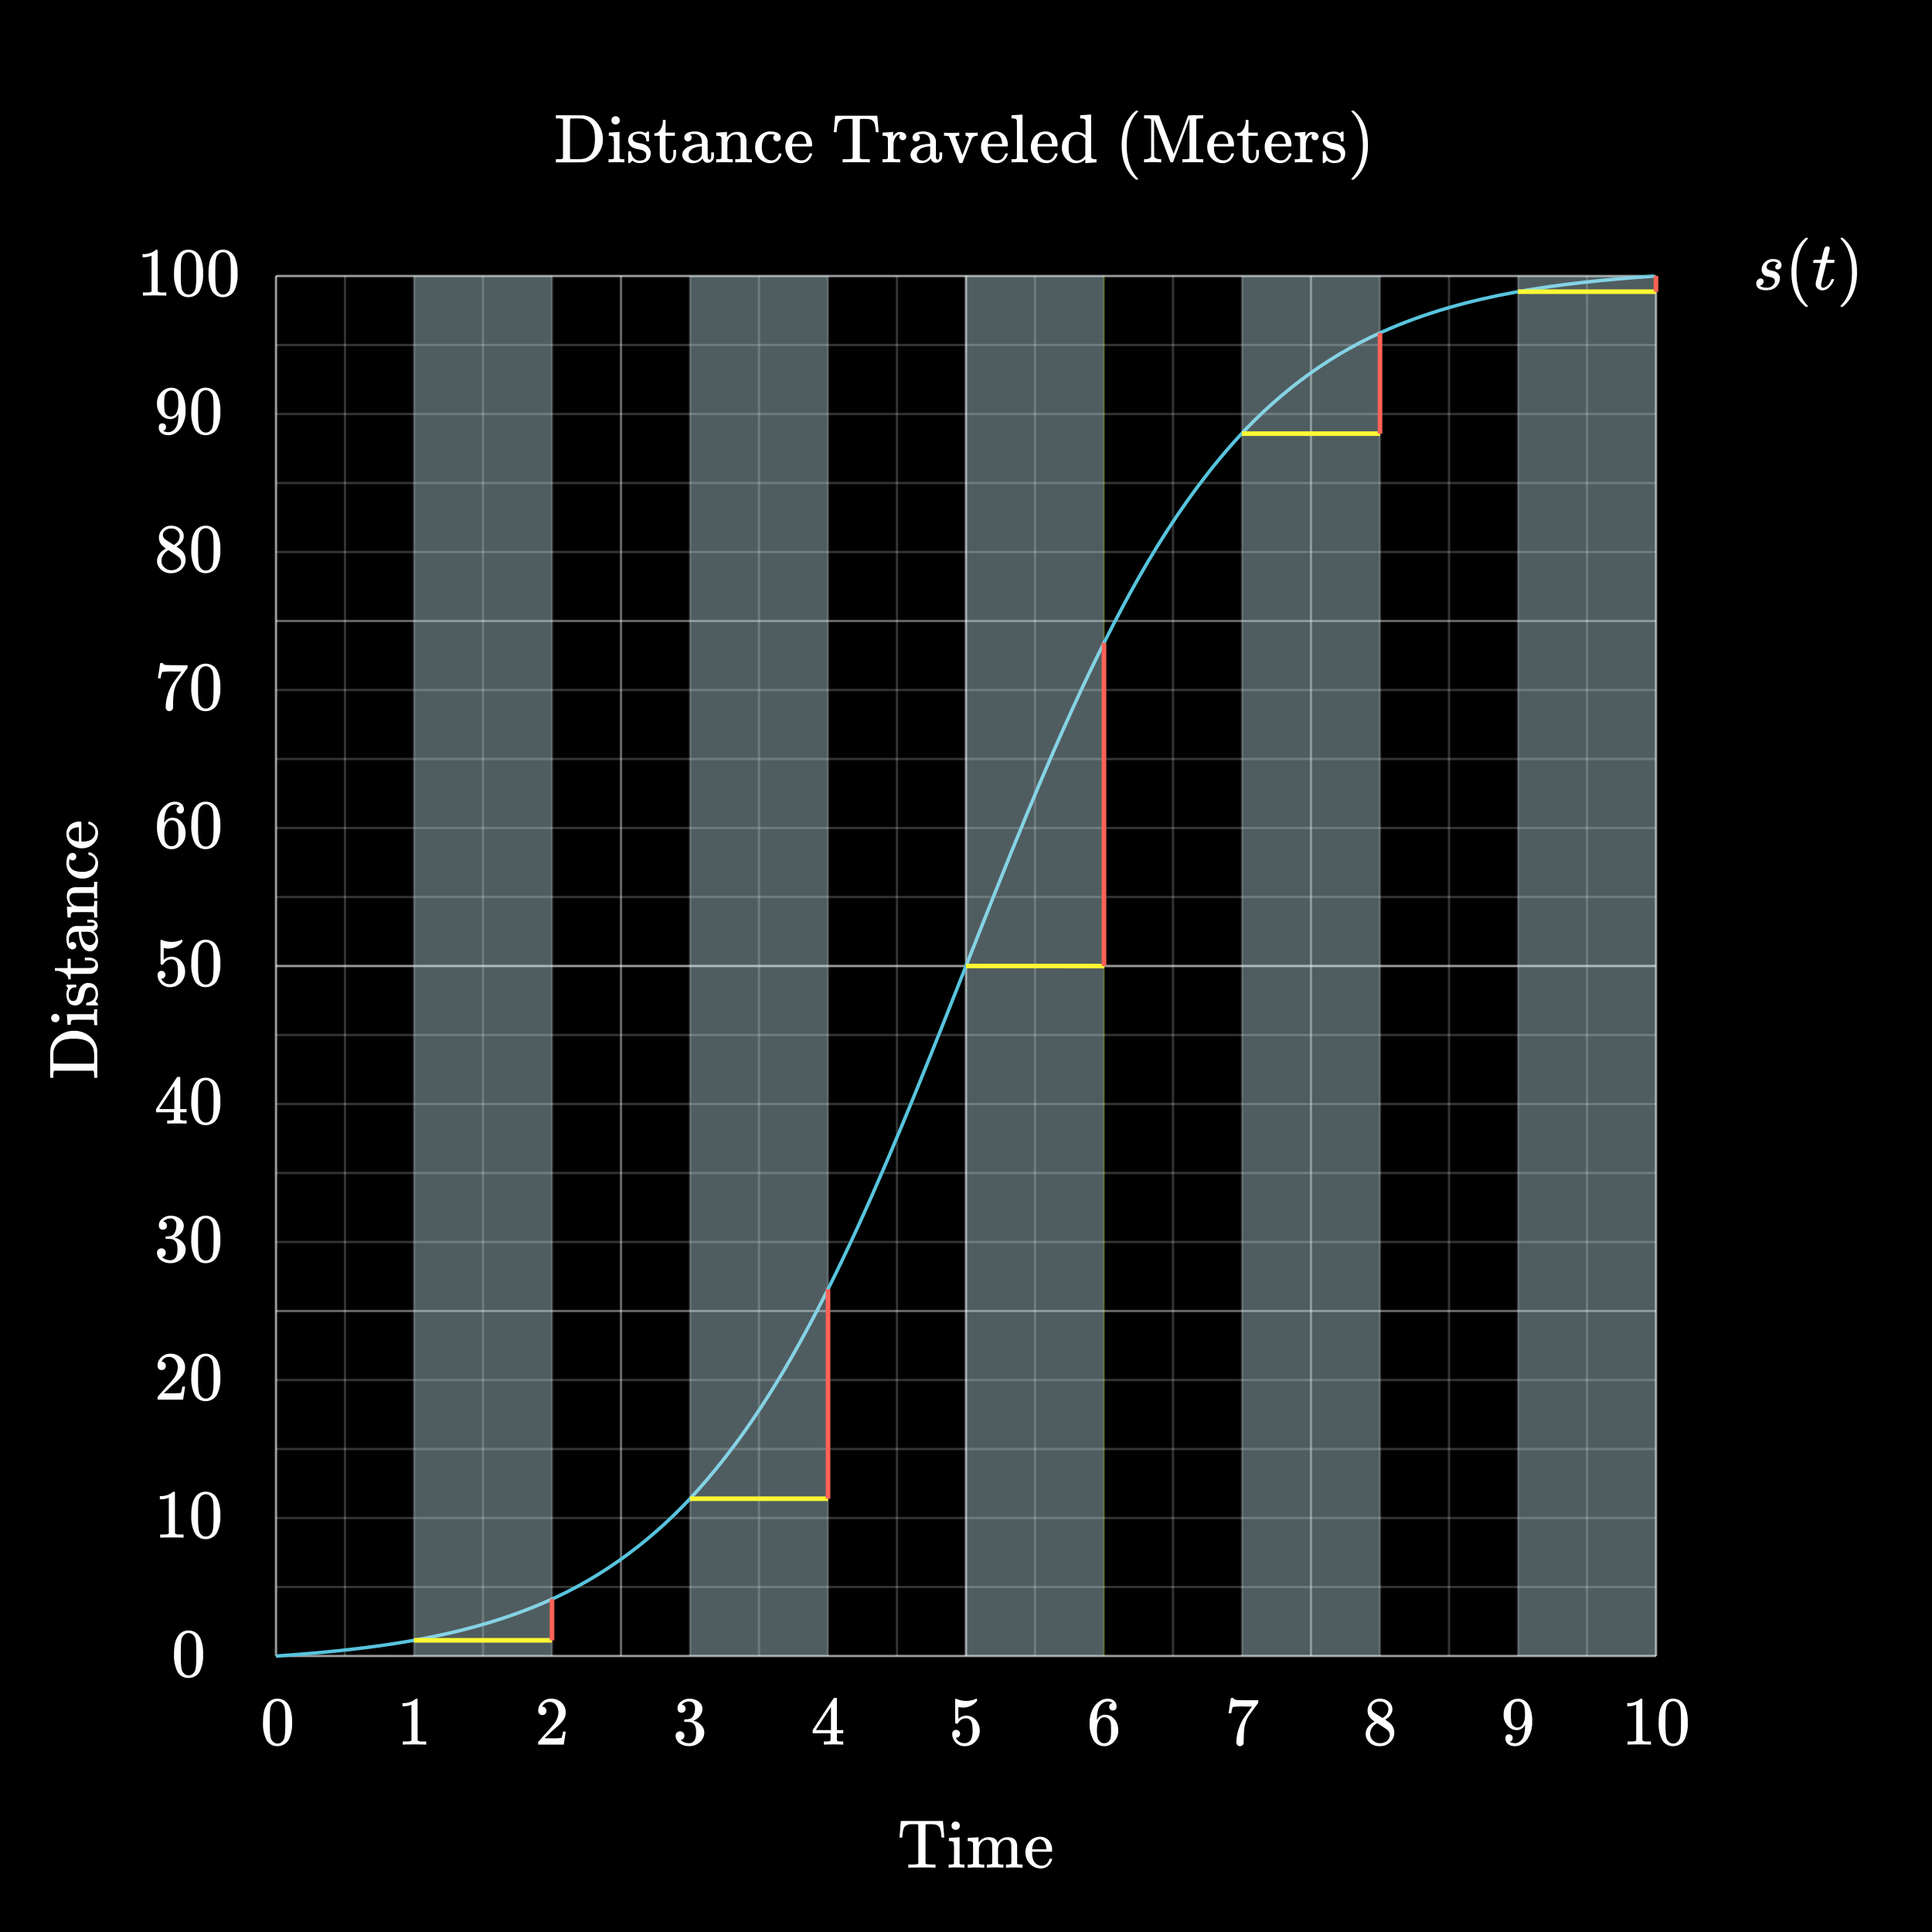 <svg xmlns="http://www.w3.org/2000/svg" width="840" height="840" viewBox="0 0 840 840">
  <rect width="840" height="840"/>
  <g>
    <g>
      <g>
        <line x1="150" y1="120" x2="150" y2="720" style="fill: none;stroke: #fff;stroke-miterlimit: 24;opacity: 0.2"/>
        <line x1="180" y1="120" x2="180" y2="720" style="fill: none;stroke: #fff;stroke-miterlimit: 24;opacity: 0.2"/>
        <line x1="210" y1="120" x2="210" y2="720" style="fill: none;stroke: #fff;stroke-miterlimit: 24;opacity: 0.2"/>
        <line x1="240" y1="120" x2="240" y2="720" style="fill: none;stroke: #fff;stroke-miterlimit: 24;opacity: 0.2"/>
        <line x1="300" y1="120" x2="300" y2="720" style="fill: none;stroke: #fff;stroke-miterlimit: 24;opacity: 0.2"/>
        <line x1="330" y1="120" x2="330" y2="720" style="fill: none;stroke: #fff;stroke-miterlimit: 24;opacity: 0.2"/>
        <line x1="360" y1="120" x2="360" y2="720" style="fill: none;stroke: #fff;stroke-miterlimit: 24;opacity: 0.2"/>
        <line x1="390" y1="120" x2="390" y2="720" style="fill: none;stroke: #fff;stroke-miterlimit: 24;opacity: 0.2"/>
        <line x1="450" y1="120" x2="450" y2="720" style="fill: none;stroke: #fff;stroke-miterlimit: 24;opacity: 0.2"/>
        <line x1="480" y1="120" x2="480" y2="720" style="fill: none;stroke: #ff0;stroke-miterlimit: 24;opacity: 0.2"/>
        <line x1="510" y1="120" x2="510" y2="720" style="fill: none;stroke: #fff;stroke-miterlimit: 24;opacity: 0.2"/>
        <line x1="540" y1="120" x2="540" y2="720" style="fill: none;stroke: #fff;stroke-miterlimit: 24;opacity: 0.2"/>
        <line x1="600" y1="120" x2="600" y2="720" style="fill: none;stroke: #fff;stroke-miterlimit: 24;opacity: 0.2"/>
        <line x1="630" y1="120" x2="630" y2="720" style="fill: none;stroke: #fff;stroke-miterlimit: 24;opacity: 0.2"/>
        <line x1="660" y1="120" x2="660" y2="720" style="fill: none;stroke: #fff;stroke-miterlimit: 24;opacity: 0.2"/>
        <line x1="690" y1="120" x2="690" y2="720" style="fill: none;stroke: #fff;stroke-miterlimit: 24;opacity: 0.2"/>
        <line x1="120" y1="150" x2="720" y2="150" style="fill: none;stroke: #fff;stroke-miterlimit: 24;opacity: 0.2"/>
        <line x1="120" y1="180" x2="720" y2="180" style="fill: none;stroke: #fff;stroke-miterlimit: 24;opacity: 0.2"/>
        <line x1="120" y1="210" x2="720" y2="210" style="fill: none;stroke: #fff;stroke-miterlimit: 24;opacity: 0.2"/>
        <line x1="120" y1="240" x2="720" y2="240" style="fill: none;stroke: #fff;stroke-miterlimit: 24;opacity: 0.2"/>
        <line x1="120" y1="300" x2="720" y2="300" style="fill: none;stroke: #fff;stroke-miterlimit: 24;opacity: 0.2"/>
        <line x1="120" y1="330" x2="720" y2="330" style="fill: none;stroke: #fff;stroke-miterlimit: 24;opacity: 0.2"/>
        <line x1="120" y1="360" x2="720" y2="360" style="fill: none;stroke: #fff;stroke-miterlimit: 24;opacity: 0.2"/>
        <line x1="120" y1="390" x2="720" y2="390" style="fill: none;stroke: #fff;stroke-miterlimit: 24;opacity: 0.2"/>
        <line x1="120" y1="450" x2="720" y2="450" style="fill: none;stroke: #fff;stroke-miterlimit: 24;opacity: 0.2"/>
        <line x1="120" y1="480" x2="720" y2="480" style="fill: none;stroke: #fff;stroke-miterlimit: 24;opacity: 0.2"/>
        <line x1="120" y1="510" x2="720" y2="510" style="fill: none;stroke: #fff;stroke-miterlimit: 24;opacity: 0.2"/>
        <line x1="120" y1="540" x2="720" y2="540" style="fill: none;stroke: #fff;stroke-miterlimit: 24;opacity: 0.2"/>
        <line x1="120" y1="600" x2="720" y2="600" style="fill: none;stroke: #fff;stroke-miterlimit: 24;opacity: 0.2"/>
        <line x1="120" y1="630" x2="720" y2="630" style="fill: none;stroke: #fff;stroke-miterlimit: 24;opacity: 0.2"/>
        <line x1="120" y1="660" x2="720" y2="660" style="fill: none;stroke: #fff;stroke-miterlimit: 24;opacity: 0.2"/>
        <line x1="120" y1="690" x2="720" y2="690" style="fill: none;stroke: #fff;stroke-miterlimit: 24;opacity: 0.2"/>
      </g>
      <g>
        <line x1="270" y1="120" x2="270" y2="720" style="fill: none;stroke: #fff;stroke-miterlimit: 24;opacity: 0.4"/>
        <line x1="570" y1="120" x2="570" y2="720" style="fill: none;stroke: #fff;stroke-miterlimit: 24;opacity: 0.4"/>
        <line x1="120" y1="270" x2="720" y2="270" style="fill: none;stroke: #fff;stroke-miterlimit: 24;opacity: 0.4"/>
        <line x1="120" y1="570" x2="720" y2="570" style="fill: none;stroke: #fff;stroke-miterlimit: 24;opacity: 0.4"/>
      </g>
      <g>
        <line x1="120" y1="120" x2="120" y2="720" style="fill: none;stroke: #fff;stroke-miterlimit: 24;opacity: 0.6"/>
        <line x1="420" y1="120" x2="420" y2="720" style="fill: none;stroke: #fff;stroke-miterlimit: 24;opacity: 0.6"/>
        <line x1="720" y1="120" x2="720" y2="720" style="fill: none;stroke: #fff;stroke-miterlimit: 24;opacity: 0.6"/>
        <line x1="120" y1="120" x2="720" y2="120" style="fill: none;stroke: #fff;stroke-miterlimit: 24;opacity: 0.6"/>
        <line x1="120" y1="420" x2="720" y2="420" style="fill: none;stroke: #fff;stroke-miterlimit: 24;opacity: 0.6"/>
        <line x1="120" y1="720" x2="720" y2="720" style="fill: none;stroke: #fff;stroke-miterlimit: 24;opacity: 0.6"/>
      </g>
    </g>
    <path d="M120,720.028h0c39.853-2.83,80.5-7.452,117.5-23.65,25.149-10.936,47.505-27.877,65.833-48.4,22.845-25.461,40.363-55.3,55.834-85.792,19.1-37.949,35.1-77.426,50.833-116.9,19.613-49.235,38.37-98.914,60.833-146.913,17.52-37.007,37.141-73.633,64.167-104.478,18.263-20.876,40.581-38.263,65.833-49.526,37.158-16.693,78.162-21.447,118.334-24.338" style="fill: none;stroke: #58c4dd;stroke-miterlimit: 10;stroke-width: 1.5px"/>
  </g>
  <g>
    <g style="opacity: 0.4">
      <rect x="180" y="120" width="60" height="600.028" style="fill: #c7e9f1"/>
      <rect x="300" y="120" width="60" height="600.028" style="fill: #c7e9f1"/>
      <rect x="420" y="120" width="60" height="600.028" style="fill: #c7e9f1"/>
      <rect x="540" y="120" width="60" height="600.028" style="fill: #c7e9f1"/>
      <rect x="660" y="120" width="60" height="600.028" style="fill: #c7e9f1"/>
    </g>
    <g>
      <line x1="180" y1="713.183" x2="240" y2="713.183" style="fill: none;stroke: #fff933;stroke-miterlimit: 10;stroke-width: 2px"/>
      <line x1="300" y1="651.62" x2="360" y2="651.62" style="fill: none;stroke: #fff933;stroke-miterlimit: 10;stroke-width: 2px"/>
      <line x1="420" y1="420" x2="480" y2="420.028" style="fill: none;stroke: #fff933;stroke-miterlimit: 10;stroke-width: 2px"/>
      <line x1="540" y1="188.542" x2="600" y2="188.542" style="fill: none;stroke: #fff933;stroke-miterlimit: 10;stroke-width: 2px"/>
      <line x1="660" y1="126.82" x2="720" y2="126.82" style="fill: none;stroke: #fff933;stroke-miterlimit: 10;stroke-width: 2px"/>
    </g>
    <g>
      <line x1="360" y1="651.62" x2="360" y2="560.519" style="fill: none;stroke: #fc6255;stroke-miterlimit: 10;stroke-width: 2px"/>
      <line x1="480" y1="420.028" x2="480" y2="279.514" style="fill: none;stroke: #fc6255;stroke-miterlimit: 10;stroke-width: 2px"/>
      <line x1="600" y1="188.542" x2="600" y2="144.745" style="fill: none;stroke: #fc6255;stroke-miterlimit: 10;stroke-width: 2px"/>
      <line x1="720" y1="126.82" x2="720" y2="120" style="fill: none;stroke: #fc6255;stroke-miterlimit: 10;stroke-width: 2px"/>
      <line x1="240" y1="713.183" x2="240" y2="695.266" style="fill: none;stroke: #fc6255;stroke-miterlimit: 10;stroke-width: 2px"/>
    </g>
  </g>
  <g>
    <path d="M184.98,758.542q-.51-.09-4.77-.09-4.2,0-4.71.09h-.359v-1.38h.779a16.9,16.9,0,0,0,2.25-.09,1.917,1.917,0,0,0,.721-.36V741.2a.727.727,0,0,0-.241.09,8.827,8.827,0,0,1-3.089.57h-.571v-1.38h.571a8.369,8.369,0,0,0,4.2-1.14,4.134,4.134,0,0,0,.93-.69q.06-.09.36-.09a.761.761,0,0,1,.511.18v8.97l.029,9a2.906,2.906,0,0,0,1.95.45h1.771v1.38Z" style="fill: #fff"/>
    <path d="M116.072,740.992a5.294,5.294,0,0,1,4.59-2.43,5.531,5.531,0,0,1,3.84,1.5,6.526,6.526,0,0,1,1.381,2.04,17.184,17.184,0,0,1,1.109,6.84,15.662,15.662,0,0,1-1.29,7.11,5.194,5.194,0,0,1-2.46,2.52,5.646,5.646,0,0,1-2.55.63,5.288,5.288,0,0,1-5.04-3.15,15.662,15.662,0,0,1-1.29-7.11,23.38,23.38,0,0,1,.375-4.605A10.074,10.074,0,0,1,116.072,740.992Zm6.75-.36a2.765,2.765,0,0,0-2.13-.96,2.86,2.86,0,0,0-2.16.96,3.605,3.605,0,0,0-.9,1.68,18.506,18.506,0,0,0-.3,3.42q0,.18-.015,1.17t-.014,1.65q0,2.88.059,4.02a16.91,16.91,0,0,0,.361,3.015,3.4,3.4,0,0,0,.9,1.575,2.658,2.658,0,0,0,2.069.9,2.628,2.628,0,0,0,2.04-.9,3.408,3.408,0,0,0,.9-1.575,17.247,17.247,0,0,0,.359-3.015q.06-1.14.061-4.02,0-.66-.016-1.65t-.015-1.17a18.554,18.554,0,0,0-.3-3.42A3.626,3.626,0,0,0,122.822,740.632Z" style="fill: #fff"/>
    <path d="M235.8,745.672a1.678,1.678,0,0,1-1.321-.54,1.915,1.915,0,0,1-.479-1.32,4.921,4.921,0,0,1,1.635-3.705,5.5,5.5,0,0,1,3.915-1.545,6.506,6.506,0,0,1,4.275,1.395,5.865,5.865,0,0,1,2.085,3.645,9.275,9.275,0,0,1,.06.99,5.682,5.682,0,0,1-1.05,3.27,19.929,19.929,0,0,1-3.391,3.45q-1.078.932-3,2.76l-1.769,1.68,2.28.03a36.012,36.012,0,0,0,5.01-.15c.08-.02.179-.23.3-.63a19.2,19.2,0,0,0,.42-2.04v-.09h1.2v.09l-.84,5.49v.09H234v-.57a2.02,2.02,0,0,1,.06-.69q.029-.029,2.52-2.85,3.27-3.629,4.2-4.8a8.7,8.7,0,0,0,2.011-5.01,5.254,5.254,0,0,0-1.035-3.315,3.456,3.456,0,0,0-2.9-1.335,3.29,3.29,0,0,0-2.819,1.56c-.041.08-.1.191-.181.33a.672.672,0,0,0-.089.18c0,.02.049.03.15.03a1.528,1.528,0,0,1,1.215.54,1.876,1.876,0,0,1,.465,1.26,1.787,1.787,0,0,1-.5,1.275A1.708,1.708,0,0,1,235.8,745.672Z" style="fill: #fff"/>
    <path d="M296.31,744.652a1.639,1.639,0,0,1-1.275-.51,1.884,1.884,0,0,1-.466-1.32,3.625,3.625,0,0,1,1.351-2.865,5.738,5.738,0,0,1,3.12-1.365h.45c.7,0,1.14.011,1.32.03a7.335,7.335,0,0,1,2.009.63,4.469,4.469,0,0,1,2.491,2.82,2.924,2.924,0,0,1,.089.81,5,5,0,0,1-1.094,3.165,6.064,6.064,0,0,1-2.745,2q-.151.06,0,.09a1.82,1.82,0,0,0,.3.09,6.4,6.4,0,0,1,3.091,1.9,4.594,4.594,0,0,1,1.26,3.165,5.236,5.236,0,0,1-.57,2.37,5.947,5.947,0,0,1-2.355,2.535,6.827,6.827,0,0,1-3.645,1,7.168,7.168,0,0,1-3.51-.84,4.315,4.315,0,0,1-2.07-2.25,3.37,3.37,0,0,1-.3-1.47,1.793,1.793,0,0,1,.554-1.365,2,2,0,0,1,2.715.015,1.828,1.828,0,0,1,.54,1.35,1.922,1.922,0,0,1-.389,1.2,1.769,1.769,0,0,1-1.05.66l-.21.06a5.642,5.642,0,0,0,3.72,1.35,2.679,2.679,0,0,0,2.49-1.59,6.892,6.892,0,0,0,.51-3.03v-.6q0-2.85-1.92-3.81a6.285,6.285,0,0,0-1.83-.21l-1.26-.03-.09-.06a1.093,1.093,0,0,1-.061-.48.719.719,0,0,1,.09-.45.25.25,0,0,1,.151-.09,10.493,10.493,0,0,0,1.74-.15,2.6,2.6,0,0,0,2.01-1.485,6.627,6.627,0,0,0,.69-3.135,2.85,2.85,0,0,0-1.051-2.61,2.482,2.482,0,0,0-1.409-.42,4.437,4.437,0,0,0-2.64.81,1.25,1.25,0,0,0-.27.2,1.717,1.717,0,0,0-.24.255l-.09.12c.06.02.13.041.21.06a1.437,1.437,0,0,1,1,.57,1.835,1.835,0,0,1,.4,1.17,1.652,1.652,0,0,1-.5,1.215A1.726,1.726,0,0,1,296.31,744.652Z" style="fill: #fff"/>
    <path d="M366.359,758.542q-.42-.09-3.869-.09-3.6,0-4.02.09h-.27v-1.38h.93a6.314,6.314,0,0,0,1.59-.15.537.537,0,0,0,.36-.3q.03-.06.029-1.62v-1.5H353.34v-1.38l4.53-6.93q4.59-6.959,4.65-6.99a1.577,1.577,0,0,1,.629-.06h.54l.181.18v13.8h2.76v1.38h-2.76v1.53c0,.82,0,1.3.015,1.44a.545.545,0,0,0,.165.36,3.8,3.8,0,0,0,1.71.24h.87v1.38Zm-5.069-6.33v-10.02l-6.57,9.99,3.27.03Z" style="fill: #fff"/>
    <path d="M415.71,752.122a1.652,1.652,0,0,1,1.215.5,1.688,1.688,0,0,1,.5,1.245,1.546,1.546,0,0,1-.51,1.17,1.622,1.622,0,0,1-1.14.48h-.209l.089.15a3.9,3.9,0,0,0,1.379,1.59,3.817,3.817,0,0,0,2.192.63,3.184,3.184,0,0,0,3.058-1.8,9.125,9.125,0,0,0,.571-3.84q0-3.088-.81-4.17a2.362,2.362,0,0,0-1.92-.99,3.865,3.865,0,0,0-3.54,2.04.581.581,0,0,1-.225.255,1.329,1.329,0,0,1-.435.045q-.51,0-.57-.18-.06-.12-.06-5.25,0-.9-.015-2.13t-.015-1.56q0-1.679.179-1.68a.177.177,0,0,1,.122-.06l.539.18a10.631,10.631,0,0,0,3.99.78,10.211,10.211,0,0,0,4.08-.84.945.945,0,0,1,.391-.12q.239,0,.239.54v.39a7.668,7.668,0,0,1-6.15,2.91,7.191,7.191,0,0,1-1.679-.18l-.3-.06v5.16a5.145,5.145,0,0,1,4.74-1.23,5.683,5.683,0,0,1,3.285,2.28,6.9,6.9,0,0,1,1.276,4.14,6.558,6.558,0,0,1-1.907,4.71,6.254,6.254,0,0,1-4.694,1.98,4.993,4.993,0,0,1-3.21-1.05,3.311,3.311,0,0,1-.99-.99,5.312,5.312,0,0,1-1.141-2.67c0-.06,0-.155-.013-.285s-.016-.225-.016-.285a1.784,1.784,0,0,1,.48-1.32A1.665,1.665,0,0,1,415.71,752.122Z" style="fill: #fff"/>
    <path d="M483.69,740.512a2.831,2.831,0,0,0-1.86-.75,4.3,4.3,0,0,0-3.51,1.8q-1.41,1.95-1.41,6.06l.03.12.241-.39a3.834,3.834,0,0,1,3.329-1.8,5.014,5.014,0,0,1,2.43.57,6.228,6.228,0,0,1,1.44,1.215,7.558,7.558,0,0,1,1.17,1.7,8.047,8.047,0,0,1,.631,3.21v.54a5.306,5.306,0,0,1-.151,1.29,6.749,6.749,0,0,1-1.86,3.33,5.509,5.509,0,0,1-2.88,1.68,5.049,5.049,0,0,1-1.2.12,5.229,5.229,0,0,1-1.02-.09,5.315,5.315,0,0,1-3.54-2.4,14,14,0,0,1-1.77-7.56,13.222,13.222,0,0,1,1.14-5.67,8.983,8.983,0,0,1,3.18-3.78,5.977,5.977,0,0,1,3.51-1.14,4.114,4.114,0,0,1,2.806.93,3.215,3.215,0,0,1,1.064,2.55,1.658,1.658,0,0,1-.435,1.2,1.531,1.531,0,0,1-1.155.45,1.59,1.59,0,0,1-1.155-.42,1.549,1.549,0,0,1-.435-1.17A1.484,1.484,0,0,1,483.69,740.512Zm-1.32,7.2a2.616,2.616,0,0,0-2.16-1.08,2.435,2.435,0,0,0-1.8.69q-1.47,1.47-1.47,4.74a12.735,12.735,0,0,0,.36,3.69,3.449,3.449,0,0,0,1.02,1.53,2.511,2.511,0,0,0,1.71.63,2.693,2.693,0,0,0,2.34-1.14,3.311,3.311,0,0,0,.57-1.5,19.77,19.77,0,0,0,.121-2.52v-.96a20.425,20.425,0,0,0-.121-2.58A3.316,3.316,0,0,0,482.37,747.712Z" style="fill: #fff"/>
    <path d="M534.15,744.8q.032-.06.511-3.27l.48-3.21q0-.06.6-.06h.6v.12q0,.3.45.51a4.715,4.715,0,0,0,1.575.27q1.125.06,5.055.06h3.63v1.17l-2.04,2.79q-.45.63-1.02,1.395t-.87,1.185q-.3.42-.36.51a13.875,13.875,0,0,0-1.861,6.51q-.12,1.231-.149,3.36c0,.28-.006.565-.016.855s-.014.525-.014.705v.27a1.535,1.535,0,0,1-.585.87,1.611,1.611,0,0,1-1,.36,1.46,1.46,0,0,1-1.155-.5,2,2,0,0,1-.435-1.365q0-.45.12-1.71a20.971,20.971,0,0,1,2.79-8.13q.6-.96,2.52-3.63l1.38-1.89h-2.79a35.27,35.27,0,0,0-5.491.18c-.08.04-.189.26-.329.66a10.284,10.284,0,0,0-.3,1.41,3.692,3.692,0,0,1-.089.57v.09h-1.2Z" style="fill: #fff"/>
    <path d="M597.66,748.492a8.877,8.877,0,0,1-2.265-2.01,5.15,5.15,0,0,1-.315-4.92,5.337,5.337,0,0,1,1.936-2.175,5.258,5.258,0,0,1,2.923-.825,5.959,5.959,0,0,1,3.541,1.065,4.425,4.425,0,0,1,1.86,2.745,5.611,5.611,0,0,1,.03.72,4.5,4.5,0,0,1-.059.9,5.611,5.611,0,0,1-2.731,3.42l-.359.24q1.678,1.14,1.739,1.2a5.513,5.513,0,0,1,2.25,4.47,5.57,5.57,0,0,1-1.785,4.155,6.158,6.158,0,0,1-4.454,1.725,6,6,0,0,1-5.431-2.7,4.462,4.462,0,0,1-.75-2.61Q593.79,750.622,597.66,748.492Zm-1.95,5.34a3.754,3.754,0,0,0,1.29,2.925,4.355,4.355,0,0,0,3,1.155,4.863,4.863,0,0,0,2.234-.51,3.727,3.727,0,0,0,1.516-1.32,2.963,2.963,0,0,0,.51-1.65,3.051,3.051,0,0,0-1.05-2.28q-.24-.24-2.489-1.71l-.916-.585c-.33-.21-.584-.375-.765-.5l-.24-.15-.361.18a5.837,5.837,0,0,0-2.489,3A4.9,4.9,0,0,0,595.71,753.832Zm7.92-10.68a3.092,3.092,0,0,0-.84-2.19,3.726,3.726,0,0,0-2.04-1.14,9.872,9.872,0,0,0-.99-.03,3.627,3.627,0,0,0-2.67,1.08,2.166,2.166,0,0,0-.75,1.65,2.358,2.358,0,0,0,1.08,2.04q.15.15,1.92,1.26l1.74,1.14q.03-.03.391-.255a3.109,3.109,0,0,0,.539-.4A3.9,3.9,0,0,0,603.63,743.152Z" style="fill: #fff"/>
    <path d="M657.69,755.662a1.692,1.692,0,0,1-.315,1.05,1.271,1.271,0,0,1-.824.51l-.12.03c0,.02.069.075.21.165a1.223,1.223,0,0,0,.33.165,4.287,4.287,0,0,0,1.71.3,3.338,3.338,0,0,0,.78-.06,4.114,4.114,0,0,0,2.43-1.86q1.168-1.68,1.17-5.82v-.21l-.151.24a3.835,3.835,0,0,1-3.449,2.04,5.083,5.083,0,0,1-4.08-2.07,6.5,6.5,0,0,1-1.621-4.68,7.431,7.431,0,0,1,.466-2.85,7.183,7.183,0,0,1,1.6-2.25,5.93,5.93,0,0,1,3.721-1.77l.09-.03h.15c.039,0,.1,0,.194.015a2.119,2.119,0,0,0,.226.015,4.173,4.173,0,0,1,.869.06,5.681,5.681,0,0,1,3.811,3.09,15.357,15.357,0,0,1,1.29,6.78,13.275,13.275,0,0,1-1.8,7.11,8.191,8.191,0,0,1-2.535,2.625,5.7,5.7,0,0,1-3.106.945,4.88,4.88,0,0,1-3.045-.885,3.036,3.036,0,0,1-1.154-2.565q0-1.68,1.59-1.68a1.471,1.471,0,0,1,1.559,1.59Zm3.031-15.81a4.536,4.536,0,0,0-.84-.06,2.657,2.657,0,0,0-1.95.81,3.2,3.2,0,0,0-.826,1.575,17.179,17.179,0,0,0-.2,3.135,27.191,27.191,0,0,0,.151,3.24,3,3,0,0,0,.884,1.845,2.6,2.6,0,0,0,1.875.7h.12a2.755,2.755,0,0,0,2.355-1.695,8.716,8.716,0,0,0,.735-3.765,16.519,16.519,0,0,0-.239-3.36,3.252,3.252,0,0,0-.735-1.56A2.514,2.514,0,0,0,660.721,739.852Z" style="fill: #fff"/>
    <g>
      <path d="M717.479,758.542q-.509-.09-4.769-.09-4.2,0-4.71.09h-.36v-1.38h.78a16.92,16.92,0,0,0,2.25-.09,1.915,1.915,0,0,0,.72-.36V741.2a.735.735,0,0,0-.241.09,8.823,8.823,0,0,1-3.089.57h-.57v-1.38h.57a8.37,8.37,0,0,0,4.2-1.14,4.105,4.105,0,0,0,.929-.69c.04-.06.161-.09.361-.09a.759.759,0,0,1,.51.18v8.97l.03,9a2.9,2.9,0,0,0,1.95.45h1.77v1.38Z" style="fill: #fff"/>
      <path d="M722.88,740.992a5.292,5.292,0,0,1,4.59-2.43,5.531,5.531,0,0,1,3.84,1.5,6.506,6.506,0,0,1,1.379,2.04,17.144,17.144,0,0,1,1.111,6.84,15.675,15.675,0,0,1-1.29,7.11,5.2,5.2,0,0,1-2.46,2.52,5.652,5.652,0,0,1-2.55.63,5.286,5.286,0,0,1-5.04-3.15,15.662,15.662,0,0,1-1.29-7.11,23.38,23.38,0,0,1,.375-4.605A10.053,10.053,0,0,1,722.88,740.992Zm6.75-.36a2.765,2.765,0,0,0-2.13-.96,2.856,2.856,0,0,0-2.16.96,3.617,3.617,0,0,0-.9,1.68,18.554,18.554,0,0,0-.3,3.42q0,.18-.015,1.17t-.016,1.65q0,2.88.061,4.02a17.052,17.052,0,0,0,.359,3.015,3.4,3.4,0,0,0,.9,1.575,2.661,2.661,0,0,0,2.07.9,2.629,2.629,0,0,0,2.04-.9,3.413,3.413,0,0,0,.9-1.575,17.005,17.005,0,0,0,.361-3.015q.06-1.14.059-4.02,0-.66-.014-1.65c-.011-.66-.015-1.05-.015-1.17a18.6,18.6,0,0,0-.3-3.42A3.623,3.623,0,0,0,729.63,740.632Z" style="fill: #fff"/>
    </g>
    <g>
      <path d="M244.778,51.944a1.218,1.218,0,0,0-.585-.359,12.243,12.243,0,0,0-1.515-.091h-.99v-1.38h6.03q5.13.032,5.73.045a6.569,6.569,0,0,1,1.26.165,8.472,8.472,0,0,1,4.936,3.12,11.383,11.383,0,0,1,2.415,5.79c.039.4.059.83.059,1.29s-.02.891-.059,1.29a10.465,10.465,0,0,1-2.551,5.746,8.9,8.9,0,0,1-5.37,2.955q-.39.06-6.42.089h-6.03V69.225h.99a12.118,12.118,0,0,0,1.515-.09,1.208,1.208,0,0,0,.585-.361Zm7.951-.42h-.406c-.23,0-.515,0-.855-.014s-.65-.016-.93-.016-.59.006-.93.016-.62.014-.839.014h-.391q-.39.032-.48.241-.09.12-.089,8.519,0,8.461.029,8.551a.413.413,0,0,0,.36.329q.24.061,2.85.061a12.445,12.445,0,0,0,3.075-.3,5.992,5.992,0,0,0,2.2-1.17q2.34-1.95,2.34-7.29a17.458,17.458,0,0,0-.21-3.12,6.642,6.642,0,0,0-2.79-4.8A6.325,6.325,0,0,0,252.729,51.524Z" style="fill: #fff"/>
      <path d="M271.208,70.6a26,26,0,0,0-3.12-.089,32.125,32.125,0,0,0-3.27.089h-.24V69.225h.48a10.681,10.681,0,0,0,1.47-.09.65.65,0,0,0,.36-.33q.03-.06.03-4.351a41.506,41.506,0,0,0-.12-4.8q-.24-.6-1.77-.6h-.33v-.691c0-.46.02-.689.06-.689l.3-.03c.2-.02.48-.041.84-.06l1.081-.061c.339-.019.7-.045,1.079-.075s.67-.054.87-.075.31-.029.33-.029h.09v11.4a.7.7,0,0,0,.36.375,4.658,4.658,0,0,0,1.05.106h.69V70.6Zm-3.479-20.07a1.933,1.933,0,0,1,1.229.526,1.7,1.7,0,0,1,.48,1.275,1.6,1.6,0,0,1-.81,1.529,1.639,1.639,0,0,1-.96.271,1.693,1.693,0,0,1-.99-.271,1.6,1.6,0,0,1-.81-1.529,1.7,1.7,0,0,1,.526-1.32A1.9,1.9,0,0,1,267.729,50.534Z" style="fill: #fff"/>
      <path d="M277.838,58.185q-2.76,0-2.76,1.95a1.37,1.37,0,0,0,.06.51,1.8,1.8,0,0,0,.93,1.035,9.109,9.109,0,0,0,2.04.585,8.1,8.1,0,0,1,2.34.66,4.344,4.344,0,0,1,2.43,2.97,5.6,5.6,0,0,1,.03.719,4.845,4.845,0,0,1-.42,2.071q-1.17,2.22-4.41,2.219a4.769,4.769,0,0,1-3.12-1.08l-.24.21-.27.271c-.12.12-.24.229-.36.33l-.33.3h-.24a.549.549,0,0,1-.39-.18v-2.37q0-1.95.015-2.25c.009-.2.055-.321.135-.361a1.96,1.96,0,0,1,.48-.03,1,1,0,0,1,.465.061.979.979,0,0,1,.165.42,6.948,6.948,0,0,0,.78,2.07,3.34,3.34,0,0,0,2.91,1.529q2.91,0,2.91-2.34a1.909,1.909,0,0,0-.54-1.41,2.6,2.6,0,0,0-1.26-.809c-.34-.08-.821-.191-1.44-.33a10.317,10.317,0,0,1-2.28-.63,3.744,3.744,0,0,1-2.31-2.79,2.2,2.2,0,0,1-.03-.451q0-3.449,4.23-3.87a1.939,1.939,0,0,1,.72,0,4.64,4.64,0,0,1,2.1.451l.45.24.269-.21a7.618,7.618,0,0,1,.661-.511h.24a.546.546,0,0,1,.39.181v3.96l-.18.179h-.84a.519.519,0,0,1-.18-.36,2.8,2.8,0,0,0-.841-2.159A3.256,3.256,0,0,0,277.838,58.185Z" style="fill: #fff"/>
      <path d="M288.188,52.6v-.45h1.2v5.521h4.05v1.38h-4.05v4.319q.029,3.752.045,4.245a2.721,2.721,0,0,0,.195.945,1.506,1.506,0,0,0,1.47,1.17q1.32,0,1.62-2.13c.019-.16.03-.62.03-1.379v-1.05h1.2v1.05a9.18,9.18,0,0,1-.15,1.979,4.118,4.118,0,0,1-1.125,1.95,2.916,2.916,0,0,1-2.085.75,3.419,3.419,0,0,1-3.691-3.3q-.029-.209-.029-4.44V59.055H284.5V57.944h.27a2.76,2.76,0,0,0,1.89-.96A6.64,6.64,0,0,0,288.188,52.6Z" style="fill: #fff"/>
      <path d="M300.263,60.975a1.546,1.546,0,0,1-1.156.479,1.492,1.492,0,0,1-1.139-.479,1.612,1.612,0,0,1-.45-1.14,2.415,2.415,0,0,1,.24-.961,2.69,2.69,0,0,1,1.559-1.26,7.974,7.974,0,0,1,2.851-.45,6.409,6.409,0,0,1,3.435.9,4.2,4.2,0,0,1,1.9,2.34,3.132,3.132,0,0,1,.165.946q.015.523.015,3.434,0,2.942.015,3.436a1.7,1.7,0,0,0,.165.764.614.614,0,0,0,.6.42.6.6,0,0,0,.57-.42,4.619,4.619,0,0,0,.18-1.649v-1.08h1.2v1.17a9.767,9.767,0,0,1-.09,1.41,2.827,2.827,0,0,1-.99,1.394,2.715,2.715,0,0,1-1.71.555,1.946,1.946,0,0,1-1.335-.524,2.632,2.632,0,0,1-.8-1.276v-.12c-.06.061-.181.2-.36.406s-.311.355-.39.434a5.17,5.17,0,0,1-3.42,1.231,5.8,5.8,0,0,1-2.79-.661,3.373,3.373,0,0,1-1.65-1.74,2.914,2.914,0,0,1-.241-1.139,3.592,3.592,0,0,1,1.17-2.581,5.569,5.569,0,0,1,1.71-1.139,14.706,14.706,0,0,1,5.221-1.111h.42V61.9a4.594,4.594,0,0,0-.181-1.5,2.865,2.865,0,0,0-2.909-2.13q-2.011,0-2.011.241a1.493,1.493,0,0,1,.661,1.32A1.588,1.588,0,0,1,300.263,60.975Zm4.905,4.379c0-1.16-.011-1.74-.03-1.74a.338.338,0,0,0-.151.031q-4.11.268-5.25,2.429a2.772,2.772,0,0,0-.33,1.351,2.272,2.272,0,0,0,.721,1.71,2.456,2.456,0,0,0,1.769.689,3.083,3.083,0,0,0,2.056-.72,3.372,3.372,0,0,0,1.125-1.769A17.027,17.027,0,0,0,305.168,65.354Z" style="fill: #fff"/>
      <path d="M316.268,68.805q.24.42,1.41.42h.9V70.6h-.24a63.469,63.469,0,0,0-6.72,0h-.24V69.225h.9c.781,0,1.25-.14,1.411-.42v-.931c0-.279,0-.595.015-.944s.015-.741.015-1.17V64.515q0-.93-.015-1.995c-.011-.71-.015-1.3-.015-1.755v-.691a.99.99,0,0,0-.435-.764,3.5,3.5,0,0,0-1.335-.255h-.54v-.691c0-.46.019-.689.06-.689l.3-.03c.2-.02.486-.041.856-.06l1.095-.061c.339-.019.7-.045,1.08-.075s.67-.054.87-.075.309-.029.33-.029h.09v1.2a7.953,7.953,0,0,0,.03,1.14l.03-.031a5.275,5.275,0,0,1,4.59-2.309q3.45.12,3.81,3.389.029.211.03,4.17,0,3.842.03,3.9a.643.643,0,0,0,.36.33,10.666,10.666,0,0,0,1.469.09h.481V70.6h-.241a63.45,63.45,0,0,0-6.719,0h-.24V69.225h.719q1.592,0,1.591-.481.03-.059.029-4.14-.029-4.05-.059-4.29a2.651,2.651,0,0,0-.675-1.394,2.027,2.027,0,0,0-1.425-.436,3.252,3.252,0,0,0-2.37,1.021,4.3,4.3,0,0,0-1.23,2.64V62.7c0,.351,0,.8-.015,1.335s-.016,1.051-.016,1.53v.946q0,.495.016.885c.01.259.015.5.015.7v.705Z" style="fill: #fff"/>
      <path d="M338.962,61.02a1.623,1.623,0,0,1-1.154.434,1.517,1.517,0,0,1-1.141-.465,1.651,1.651,0,0,1,0-2.264c.1-.1.145-.161.136-.18s-.106-.04-.285-.061a9.841,9.841,0,0,0-1.47-.12,3.081,3.081,0,0,0-2.4.96q-1.41,1.412-1.41,4.71a6.962,6.962,0,0,0,.93,3.87,3.794,3.794,0,0,0,3.3,1.83,2.792,2.792,0,0,0,1.319-.3,3.493,3.493,0,0,0,1.74-2.34.507.507,0,0,1,.151-.3,1.1,1.1,0,0,1,.479-.061h.42c.12.12.181.21.181.271a4.007,4.007,0,0,1-.75,1.769,4.854,4.854,0,0,1-4.231,2.161,6.173,6.173,0,0,1-2.849-.691,6.61,6.61,0,0,1-3.571-5.1,8.567,8.567,0,0,1-.03-.96,9.57,9.57,0,0,1,.03-.991,6.94,6.94,0,0,1,2.46-4.59,6.246,6.246,0,0,1,3.991-1.44q3.87,0,4.529,2.04a2.224,2.224,0,0,1,.091.691A1.474,1.474,0,0,1,338.962,61.02Z" style="fill: #fff"/>
      <path d="M353.077,63.255a.605.605,0,0,1-.21.42h-8.46v.449a7.4,7.4,0,0,0,.6,3.36,3.8,3.8,0,0,0,3.721,2.22,2.793,2.793,0,0,0,2.159-.96,3.994,3.994,0,0,0,.93-1.559,1.061,1.061,0,0,1,.18-.42.78.78,0,0,1,.481-.09c.4,0,.6.1.6.3a1.415,1.415,0,0,1-.09.389,5.775,5.775,0,0,1-1.815,2.566,4.693,4.693,0,0,1-3.045,1,6.748,6.748,0,0,1-1.319-.151,6.227,6.227,0,0,1-3.061-1.559,7.061,7.061,0,0,1-2.28-5.161,6.959,6.959,0,0,1,1.62-4.665,6.107,6.107,0,0,1,3.99-2.2,2.059,2.059,0,0,1,.42-.03,5.267,5.267,0,0,1,4.155,1.606A6.525,6.525,0,0,1,353.077,63.255Zm-2.46-.9q-.269-3.269-2.22-3.959a2.083,2.083,0,0,0-.629-.121,2.985,2.985,0,0,0-2.551,1.441,6.288,6.288,0,0,0-.779,2.67v.21h6.179Z" style="fill: #fff"/>
      <path d="M362.526,57.314q.03-.06.3-3.419t.271-3.42V50.3h18.33v.18q.029.06.3,3.42T382,57.314v.18h-1.2v-.18c-.021-.08-.051-.319-.091-.719q-.21-2.91-.96-3.781a3.217,3.217,0,0,0-1.649-.96,11.81,11.81,0,0,0-2.311-.15h-.809a4.705,4.705,0,0,0-.856.045c-.109.03-.194.136-.255.315q-.029.06-.029,8.371v8.28a1.12,1.12,0,0,0,.75.42q1.08.088,2.7.09h.9V70.6h-.39q-.63-.088-5.521-.089t-5.519.089h-.391V69.225h.9q1.62,0,2.7-.09a1.124,1.124,0,0,0,.75-.42v-8.28q0-8.31-.03-8.371c-.06-.179-.146-.285-.255-.315a4.713,4.713,0,0,0-.856-.045h-.809c-.941,0-1.511.011-1.71.03a4.153,4.153,0,0,0-2.04.84q-.962.81-1.2,4.021c-.04.4-.07.639-.089.719v.18h-1.2Z" style="fill: #fff"/>
      <path d="M384.187,69.225h.419c.78,0,1.249-.14,1.411-.42v-.241c0-.179,0-.409.014-.69s.015-.595.015-.944V60.765l-.029-.691a.991.991,0,0,0-.436-.764,3.494,3.494,0,0,0-1.335-.255h-.54v-.691c0-.46.02-.689.061-.689l.3-.03c.2-.02.48-.041.84-.06l1.08-.061c.32-.019.67-.045,1.05-.075s.67-.054.87-.075.31-.029.33-.029h.09v2.069a5.325,5.325,0,0,1,1.26-1.5,2.893,2.893,0,0,1,1.83-.54,2.947,2.947,0,0,1,1.44.33,1.865,1.865,0,0,1,1.17,1.71,1.461,1.461,0,0,1-.45,1.1,1.5,1.5,0,0,1-1.08.434,1.467,1.467,0,0,1-1.064-.42,1.429,1.429,0,0,1-.436-1.08,1.394,1.394,0,0,1,.24-.84.515.515,0,0,0,.06-.15c-.04-.039-.27,0-.69.12a3.54,3.54,0,0,0-.72.45,5.6,5.6,0,0,0-1.38,3.781v1.17q-.03,1.17-.029,2.009v.826c0,.29,0,.544.014.764s.015.42.015.6v.6a.534.534,0,0,0,.36.3,6.332,6.332,0,0,0,1.59.151h.93V70.6h-.27q-.54-.088-3.809-.089a31.333,31.333,0,0,0-3.361.089h-.24V69.225Z" style="fill: #fff"/>
      <path d="M399.5,60.975a1.543,1.543,0,0,1-1.154.479,1.5,1.5,0,0,1-1.141-.479,1.612,1.612,0,0,1-.45-1.14,2.415,2.415,0,0,1,.24-.961,2.688,2.688,0,0,1,1.561-1.26,7.955,7.955,0,0,1,2.849-.45,6.4,6.4,0,0,1,3.435.9,4.2,4.2,0,0,1,1.9,2.34,3.072,3.072,0,0,1,.165.946q.015.523.015,3.434,0,2.942.015,3.436a1.7,1.7,0,0,0,.165.764.616.616,0,0,0,.6.42.6.6,0,0,0,.57-.42,4.6,4.6,0,0,0,.18-1.649v-1.08h1.2v1.17a9.454,9.454,0,0,1-.09,1.41,2.808,2.808,0,0,1-.99,1.394,2.711,2.711,0,0,1-1.71.555,1.946,1.946,0,0,1-1.335-.524,2.647,2.647,0,0,1-.8-1.276v-.12c-.06.061-.179.2-.36.406s-.311.355-.39.434a5.17,5.17,0,0,1-3.42,1.231,5.808,5.808,0,0,1-2.79-.661,3.373,3.373,0,0,1-1.65-1.74,2.913,2.913,0,0,1-.24-1.139,3.585,3.585,0,0,1,1.171-2.581,5.533,5.533,0,0,1,1.71-1.139,14.684,14.684,0,0,1,5.219-1.111h.42V61.9a4.6,4.6,0,0,0-.179-1.5,2.869,2.869,0,0,0-2.911-2.13q-2.01,0-2.009.241a1.5,1.5,0,0,1,.659,1.32A1.58,1.58,0,0,1,399.5,60.975Zm4.905,4.379q0-1.74-.03-1.74a.326.326,0,0,0-.149.031q-4.111.268-5.25,2.429a2.751,2.751,0,0,0-.331,1.351,2.275,2.275,0,0,0,.72,1.71,2.461,2.461,0,0,0,1.77.689,3.08,3.08,0,0,0,2.055-.72,3.36,3.36,0,0,0,1.125-1.769A16.522,16.522,0,0,0,404.406,65.354Z" style="fill: #fff"/>
      <path d="M420.006,57.675a8.244,8.244,0,0,0,1.44.059h1.08q1.71,0,2.43-.059h.15v1.38h-.33a2.368,2.368,0,0,0-2.219,1.2q-.062.12-2.026,5.189t-2.025,5.22q-.15.271-.75.271-.57,0-.72-.271-4.2-10.83-4.229-10.979a.779.779,0,0,0-.346-.42,1.384,1.384,0,0,0-.4-.151c-.12-.019-.421-.04-.9-.059h-.719v-1.38h.179a22.367,22.367,0,0,0,2.91.09,30.767,30.767,0,0,0,3.3-.09h.24v1.38h-.42c-.78.019-1.2.17-1.26.45q0,.12,1.53,4.08l1.53,3.96q.928-2.37,2.73-7.171v-.239a.941.941,0,0,0-.39-.781,1.4,1.4,0,0,0-.87-.3h-.12v-1.38Z" style="fill: #fff"/>
      <path d="M438.156,63.255a.605.605,0,0,1-.21.42h-8.46v.449a7.414,7.414,0,0,0,.6,3.36,3.8,3.8,0,0,0,3.72,2.22,2.794,2.794,0,0,0,2.16-.96,3.994,3.994,0,0,0,.93-1.559,1.046,1.046,0,0,1,.18-.42.776.776,0,0,1,.48-.09c.4,0,.6.1.6.3a1.415,1.415,0,0,1-.09.389,5.775,5.775,0,0,1-1.815,2.566,4.693,4.693,0,0,1-3.045,1,6.766,6.766,0,0,1-1.32-.151,6.228,6.228,0,0,1-3.06-1.559,7.061,7.061,0,0,1-2.28-5.161,6.959,6.959,0,0,1,1.62-4.665,6.107,6.107,0,0,1,3.99-2.2,2.052,2.052,0,0,1,.42-.03,5.265,5.265,0,0,1,4.155,1.606A6.525,6.525,0,0,1,438.156,63.255Zm-2.46-.9q-.27-3.269-2.22-3.959a2.084,2.084,0,0,0-.63-.121,2.985,2.985,0,0,0-2.55,1.441,6.3,6.3,0,0,0-.78,2.67v.21h6.18Z" style="fill: #fff"/>
      <path d="M440.286,69.225h.42q1.17,0,1.41-.42v-.931q0-.418.016-.989t.014-1.306V56.145c0-.661,0-1.265-.014-1.816s-.016-.984-.016-1.3v-.509a.994.994,0,0,0-.434-.766,3.539,3.539,0,0,0-1.335-.255h-.54v-.689c0-.46.019-.691.059-.691l.3-.029c.2-.021.49-.04.87-.061s.75-.04,1.11-.059c.34-.021.71-.045,1.111-.075s.7-.055.9-.076.31-.03.33-.03h.09v9.45q0,9.512.03,9.571a.651.651,0,0,0,.361.33,10.671,10.671,0,0,0,1.47.09h.479V70.6h-.239a32.661,32.661,0,0,0-3.3-.089,30.28,30.28,0,0,0-3.33.089h-.239V69.225Z" style="fill: #fff"/>
      <path d="M459.816,63.255a.605.605,0,0,1-.21.42h-8.46v.449a7.414,7.414,0,0,0,.6,3.36,3.8,3.8,0,0,0,3.72,2.22,2.794,2.794,0,0,0,2.16-.96,4.008,4.008,0,0,0,.931-1.559,1.035,1.035,0,0,1,.179-.42.776.776,0,0,1,.48-.09c.4,0,.6.1.6.3a1.442,1.442,0,0,1-.089.389,5.785,5.785,0,0,1-1.816,2.566,4.693,4.693,0,0,1-3.045,1,6.766,6.766,0,0,1-1.32-.151,6.228,6.228,0,0,1-3.06-1.559,7.061,7.061,0,0,1-2.28-5.161,6.959,6.959,0,0,1,1.62-4.665,6.107,6.107,0,0,1,3.99-2.2,2.059,2.059,0,0,1,.42-.03,5.269,5.269,0,0,1,4.156,1.606A6.53,6.53,0,0,1,459.816,63.255Zm-2.46-.9q-.27-3.269-2.22-3.959a2.084,2.084,0,0,0-.63-.121,2.985,2.985,0,0,0-2.55,1.441,6.3,6.3,0,0,0-.78,2.67v.21h6.18Z" style="fill: #fff"/>
      <path d="M468.006,57.345a5.973,5.973,0,0,1,3.96,1.469V55.755q0-3.12-.03-3.24a1,1,0,0,0-.435-.766,3.539,3.539,0,0,0-1.335-.255h-.54v-.689c0-.46.02-.691.06-.691l.3-.029c.2-.021.491-.04.87-.061s.75-.04,1.111-.059c.34-.021.709-.045,1.109-.075s.7-.055.9-.076.309-.03.33-.03h.09V58.9q0,9.18.03,9.271a1.019,1.019,0,0,0,.434.8,3.494,3.494,0,0,0,1.335.255h.54V70.6q-.06,0-2.3.151t-2.354.18h-.21V69.284l-.24.21a5.891,5.891,0,0,1-3.9,1.441,5.5,5.5,0,0,1-3.719-1.411,7.033,7.033,0,0,1-2.281-4.32c-.019-.159-.03-.51-.03-1.05a6.765,6.765,0,0,1,1.86-4.859A5.927,5.927,0,0,1,468.006,57.345Zm3.87,3a4.035,4.035,0,0,0-3.391-1.891,3.688,3.688,0,0,0-2.609,1.08,3.938,3.938,0,0,0-1.006,1.83,12.944,12.944,0,0,0-.255,2.91q0,3.33,1.261,4.561a3.074,3.074,0,0,0,2.34.989,3.884,3.884,0,0,0,2.01-.569,4.259,4.259,0,0,0,1.53-1.561l.12-.179Z" style="fill: #fff"/>
      <path d="M494.855,77.835c0,.18-.18.269-.54.269h-.39l-.84-.719q-5.4-4.922-5.4-14.281a24.163,24.163,0,0,1,.87-6.69,16.17,16.17,0,0,1,4.529-7.59q.21-.18.48-.4c.18-.15.3-.256.36-.316h.39a.723.723,0,0,1,.451.09.264.264,0,0,1,.089.18c0,.081-.11.23-.33.45q-4.65,4.92-4.65,14.28t4.65,14.281Q494.855,77.714,494.855,77.835Z" style="fill: #fff"/>
      <path d="M500.5,51.944a1.218,1.218,0,0,0-.585-.359,12.237,12.237,0,0,0-1.514-.091h-.991v-1.38h3.18a24.5,24.5,0,0,1,3.27.09l.15.15q.029.122,6.27,16.531,2.97-7.8,5.34-14.1.9-2.4.96-2.43a.665.665,0,0,1,.12-.15,24.5,24.5,0,0,1,3.27-.09h3.181v1.38h-.991a13.31,13.31,0,0,0-1.545.091.821.821,0,0,0-.525.359v16.83a.816.816,0,0,0,.525.361,13.164,13.164,0,0,0,1.545.09h.991V70.6h-.331q-.48-.088-4.2-.089t-4.2.089h-.33V69.225h.99a12.134,12.134,0,0,0,1.515-.09,1.208,1.208,0,0,0,.585-.361V52.215l-.029-.57q-6.993,18.54-7.111,18.75c-.08.12-.28.179-.6.179s-.521-.059-.6-.179l-7.02-18.51v.54q-.03.538-.03,1.889v5.611l.03,8.1q.36,1.08,2.55,1.2h.51V70.6h-.27a32.229,32.229,0,0,0-3.45-.089,33.185,33.185,0,0,0-3.509.089h-.241V69.225h.51q2.04-.12,2.49-1.021l.09-.18Z" style="fill: #fff"/>
      <path d="M536.5,63.255a.605.605,0,0,1-.21.42h-8.46v.449a7.4,7.4,0,0,0,.6,3.36,3.8,3.8,0,0,0,3.72,2.22,2.794,2.794,0,0,0,2.16-.96,3.994,3.994,0,0,0,.93-1.559,1.032,1.032,0,0,1,.18-.42.776.776,0,0,1,.48-.09c.4,0,.6.1.6.3a1.415,1.415,0,0,1-.09.389,5.783,5.783,0,0,1-1.815,2.566,4.693,4.693,0,0,1-3.045,1,6.766,6.766,0,0,1-1.32-.151,6.224,6.224,0,0,1-3.06-1.559,7.061,7.061,0,0,1-2.28-5.161,6.959,6.959,0,0,1,1.62-4.665,6.107,6.107,0,0,1,3.99-2.2,2.052,2.052,0,0,1,.42-.03,5.267,5.267,0,0,1,4.155,1.606A6.525,6.525,0,0,1,536.5,63.255Zm-2.46-.9q-.271-3.269-2.221-3.959a2.069,2.069,0,0,0-.629-.121,2.985,2.985,0,0,0-2.55,1.441,6.3,6.3,0,0,0-.781,2.67v.21h6.181Z" style="fill: #fff"/>
      <path d="M541.6,52.6v-.45h1.2v5.521h4.051v1.38h-4.051v4.319q.029,3.752.045,4.245a2.744,2.744,0,0,0,.195.945,1.508,1.508,0,0,0,1.47,1.17q1.32,0,1.62-2.13.03-.24.03-1.379v-1.05h1.2v1.05a9.115,9.115,0,0,1-.15,1.979,4.1,4.1,0,0,1-1.125,1.95,2.914,2.914,0,0,1-2.085.75,3.416,3.416,0,0,1-3.689-3.3q-.031-.209-.031-4.44V59.055H537.9V57.944h.27a2.76,2.76,0,0,0,1.89-.96A6.64,6.64,0,0,0,541.6,52.6Z" style="fill: #fff"/>
      <path d="M561.484,63.255a.605.605,0,0,1-.21.42h-8.46v.449a7.414,7.414,0,0,0,.6,3.36,3.8,3.8,0,0,0,3.72,2.22,2.794,2.794,0,0,0,2.16-.96,4.008,4.008,0,0,0,.931-1.559,1.035,1.035,0,0,1,.179-.42.776.776,0,0,1,.48-.09c.4,0,.6.1.6.3a1.442,1.442,0,0,1-.089.389,5.785,5.785,0,0,1-1.816,2.566,4.693,4.693,0,0,1-3.045,1,6.766,6.766,0,0,1-1.32-.151,6.228,6.228,0,0,1-3.06-1.559,7.061,7.061,0,0,1-2.28-5.161,6.959,6.959,0,0,1,1.62-4.665,6.107,6.107,0,0,1,3.99-2.2,2.052,2.052,0,0,1,.42-.03,5.269,5.269,0,0,1,4.156,1.606A6.53,6.53,0,0,1,561.484,63.255Zm-2.46-.9q-.27-3.269-2.22-3.959a2.084,2.084,0,0,0-.63-.121,2.985,2.985,0,0,0-2.55,1.441,6.3,6.3,0,0,0-.78,2.67v.21h6.18Z" style="fill: #fff"/>
      <path d="M563.434,69.225h.42q1.17,0,1.41-.42v-.241q0-.268.014-.69c.01-.279.016-.595.016-.944V60.765l-.03-.691a.988.988,0,0,0-.436-.764,3.49,3.49,0,0,0-1.335-.255h-.54v-.691c0-.46.021-.689.061-.689l.3-.03c.2-.02.481-.041.84-.06l1.08-.061c.32-.019.67-.045,1.05-.075s.67-.054.87-.075.31-.029.33-.029h.09v2.069a5.311,5.311,0,0,1,1.261-1.5,2.888,2.888,0,0,1,1.829-.54,2.951,2.951,0,0,1,1.441.33,1.864,1.864,0,0,1,1.169,1.71,1.461,1.461,0,0,1-.45,1.1,1.5,1.5,0,0,1-1.08.434,1.467,1.467,0,0,1-1.064-.42,1.433,1.433,0,0,1-.436-1.08,1.394,1.394,0,0,1,.24-.84.531.531,0,0,0,.061-.15c-.041-.039-.271,0-.69.12a3.484,3.484,0,0,0-.72.45,5.588,5.588,0,0,0-1.38,3.781v1.17q-.032,1.17-.03,2.009v.826c0,.29,0,.544.014.764s.016.42.016.6v.6a.531.531,0,0,0,.359.3,6.345,6.345,0,0,0,1.59.151h.931V70.6h-.271q-.539-.088-3.809-.089a31.347,31.347,0,0,0-3.361.089h-.24V69.225Z" style="fill: #fff"/>
      <path d="M579.814,58.185q-2.76,0-2.759,1.95a1.376,1.376,0,0,0,.059.51,1.8,1.8,0,0,0,.93,1.035,9.109,9.109,0,0,0,2.04.585,8.087,8.087,0,0,1,2.34.66,4.342,4.342,0,0,1,2.43,2.97,5.416,5.416,0,0,1,.03.719,4.845,4.845,0,0,1-.42,2.071q-1.169,2.22-4.409,2.219a4.765,4.765,0,0,1-3.12-1.08l-.241.21-.27.271c-.119.12-.239.229-.36.33l-.33.3h-.24a.55.55,0,0,1-.39-.18v-2.37q0-1.95.015-2.25c.01-.2.055-.321.135-.361a1.967,1.967,0,0,1,.48-.03,1,1,0,0,1,.465.061.953.953,0,0,1,.165.42,6.923,6.923,0,0,0,.781,2.07,3.336,3.336,0,0,0,2.91,1.529q2.909,0,2.909-2.34a1.909,1.909,0,0,0-.54-1.41,2.6,2.6,0,0,0-1.26-.809c-.34-.08-.82-.191-1.439-.33a10.313,10.313,0,0,1-2.281-.63,3.746,3.746,0,0,1-2.31-2.79,2.2,2.2,0,0,1-.03-.451q0-3.449,4.23-3.87a1.943,1.943,0,0,1,.721,0,4.635,4.635,0,0,1,2.1.451l.45.24.27-.21a7.626,7.626,0,0,1,.66-.511h.24a.546.546,0,0,1,.39.181v3.96l-.18.179h-.839a.516.516,0,0,1-.181-.36,2.8,2.8,0,0,0-.84-2.159A3.258,3.258,0,0,0,579.814,58.185Z" style="fill: #fff"/>
      <path d="M587.733,48.135l.121-.031h.66c.139.121.42.361.84.72q5.4,4.92,5.4,14.28a23.681,23.681,0,0,1-.87,6.661,16.189,16.189,0,0,1-4.53,7.62q-.21.18-.48.4c-.181.15-.3.256-.36.315h-.361a1.155,1.155,0,0,1-.465-.059c-.07-.041-.1-.141-.1-.3q.03-.029.33-.39,4.65-4.83,4.649-14.25t-4.649-14.25q-.3-.36-.33-.389A.351.351,0,0,1,587.733,48.135Z" style="fill: #fff"/>
    </g>
    <g>
      <path d="M391.08,798.751q.03-.06.3-3.42t.269-3.42v-.181h18.33v.181q.03.06.3,3.42t.271,3.42v.18h-1.2v-.18q-.03-.12-.09-.72-.211-2.91-.96-3.78a3.21,3.21,0,0,0-1.651-.96,11.705,11.705,0,0,0-2.309-.15h-.811a4.573,4.573,0,0,0-.854.045c-.111.03-.2.134-.255.315q-.031.06-.03,8.37v8.279a1.113,1.113,0,0,0,.75.42q1.078.091,2.7.091h.9v1.38h-.39q-.63-.092-5.52-.09t-5.52.09h-.39v-1.38h.9q1.62,0,2.7-.091a1.117,1.117,0,0,0,.75-.42v-8.279q0-8.31-.03-8.37c-.06-.181-.145-.285-.256-.315a4.573,4.573,0,0,0-.854-.045h-.811q-1.409,0-1.71.03a4.152,4.152,0,0,0-2.04.84q-.959.81-1.2,4.02c-.041.4-.07.64-.091.72v.18h-1.2Z" style="fill: #fff"/>
      <path d="M419.069,812.041a25.368,25.368,0,0,0-3.12-.09,31.311,31.311,0,0,0-3.269.09h-.241v-1.38h.48a10.377,10.377,0,0,0,1.471-.091.642.642,0,0,0,.359-.329q.031-.06.03-4.35a41.506,41.506,0,0,0-.12-4.8q-.24-.6-1.769-.6h-.33v-.69c0-.46.019-.691.059-.691l.3-.029c.2-.019.48-.04.841-.06s.719-.041,1.08-.06c.34-.02.7-.045,1.079-.075s.67-.055.87-.075.311-.03.33-.03h.09v11.4a.7.7,0,0,0,.36.375,4.821,4.821,0,0,0,1.05.1h.691v1.38Zm-3.479-20.07a1.926,1.926,0,0,1,1.229.525,1.692,1.692,0,0,1,.481,1.275,1.606,1.606,0,0,1-.811,1.53,1.653,1.653,0,0,1-.96.269,1.708,1.708,0,0,1-.99-.269,1.606,1.606,0,0,1-.81-1.53,1.7,1.7,0,0,1,.526-1.32A1.9,1.9,0,0,1,415.59,791.971Z" style="fill: #fff"/>
      <path d="M425.64,810.241c.159.28.63.42,1.409.42h.9v1.38h-.24a62.765,62.765,0,0,0-6.72,0h-.24v-1.38h.9c.781,0,1.25-.14,1.411-.42v-.93c0-.28,0-.6.014-.945s.015-.74.015-1.171v-1.244q0-.93-.015-2c-.011-.71-.014-1.3-.014-1.755v-.69a1,1,0,0,0-.436-.765,3.49,3.49,0,0,0-1.335-.255h-.54v-.69c0-.46.02-.691.061-.691l.3-.029c.2-.019.485-.04.855-.06l1.1-.06q.508-.03,1.08-.075c.379-.031.67-.055.869-.075s.31-.03.33-.03h.091v1.2a8.3,8.3,0,0,0,.029,1.141l.03-.03a5.278,5.278,0,0,1,4.59-2.31q2.91.09,3.57,2.28l.06.15q.72-.9.811-.99a5.041,5.041,0,0,1,3.569-1.44q3.75,0,4.11,3.39.03.21.03,4.17,0,3.84.03,3.9a.641.641,0,0,0,.36.329,10.362,10.362,0,0,0,1.47.091h.48v1.38h-.24a62.765,62.765,0,0,0-6.72,0h-.24v-1.38h.72q1.59,0,1.591-.48.029-.06.029-4.14-.03-4.05-.06-4.29a2.658,2.658,0,0,0-.674-1.4,2.034,2.034,0,0,0-1.426-.434,3.25,3.25,0,0,0-2.369,1.019,4.3,4.3,0,0,0-1.231,2.641c0,.02,0,.2-.014.555s-.016.8-.016,1.335v3.36q0,.39.016.7c.009.21.014.385.014.525v.18q.24.42,1.41.42h.9v1.38h-.239a62.784,62.784,0,0,0-6.721,0h-.239v-1.38h.719q1.59,0,1.59-.48.03-.06.03-4.14-.03-4.05-.06-4.29a2.651,2.651,0,0,0-.675-1.4,2.03,2.03,0,0,0-1.425-.434,3.254,3.254,0,0,0-2.37,1.019,4.3,4.3,0,0,0-1.229,2.641v.555q0,.525-.016,1.335t-.015,1.53v.944c0,.33,0,.626.015.886s.016.5.016.7v.705Z" style="fill: #fff"/>
      <path d="M457.439,804.69a.6.6,0,0,1-.21.42h-8.46v.451a7.417,7.417,0,0,0,.6,3.36,3.8,3.8,0,0,0,3.72,2.22,2.8,2.8,0,0,0,2.16-.96,4.018,4.018,0,0,0,.93-1.56,1.053,1.053,0,0,1,.18-.42.781.781,0,0,1,.48-.091c.4,0,.6.1.6.3a1.427,1.427,0,0,1-.09.39,5.78,5.78,0,0,1-1.815,2.565,4.693,4.693,0,0,1-3.045,1,6.906,6.906,0,0,1-1.32-.15,6.23,6.23,0,0,1-3.06-1.56,7.064,7.064,0,0,1-2.28-5.16,6.955,6.955,0,0,1,1.62-4.665,6.1,6.1,0,0,1,3.99-2.205,1.988,1.988,0,0,1,.42-.03,5.266,5.266,0,0,1,4.155,1.605A6.524,6.524,0,0,1,457.439,804.69Zm-2.46-.9q-.27-3.27-2.22-3.96a2.028,2.028,0,0,0-.63-.12,2.983,2.983,0,0,0-2.55,1.439,6.32,6.32,0,0,0-.78,2.67v.211h6.18Z" style="fill: #fff"/>
    </g>
    <g>
      <path d="M765.541,121.092a1.269,1.269,0,0,1,.915.33,1.15,1.15,0,0,1,.345.87,1.923,1.923,0,0,1-.284.99,1.836,1.836,0,0,1-.766.72,3.729,3.729,0,0,1-.42.15.883.883,0,0,1-.1.045c-.031.011-.036.025-.016.045a1.522,1.522,0,0,0,.54.39,4.97,4.97,0,0,0,2.28.45,3.5,3.5,0,0,0,3.21-1.47,2.726,2.726,0,0,0,.45-1.38,1.537,1.537,0,0,0-.99-1.44,5.514,5.514,0,0,0-1.5-.42c-.1-.019-.255-.055-.465-.105s-.35-.079-.42-.09a1.969,1.969,0,0,1-.3-.075,3.118,3.118,0,0,1-.3-.105,2.539,2.539,0,0,1-.239-.12c-.091-.049-.2-.115-.316-.195a2.836,2.836,0,0,1-1.229-2.46,4.385,4.385,0,0,1,1.229-3.03,4.86,4.86,0,0,1,3.84-1.56q2.909,0,3.51,2.04a1.782,1.782,0,0,1,.06.57,2.024,2.024,0,0,1-.45,1.365,1.5,1.5,0,0,1-1.2.525,1.117,1.117,0,0,1-.779-.27.955.955,0,0,1-.3-.75,1.742,1.742,0,0,1,1.17-1.56q.09,0-.03-.15a2.956,2.956,0,0,0-2.07-.66,3.03,3.03,0,0,0-1.979.66,2.1,2.1,0,0,0-.811,1.71,1.282,1.282,0,0,0,.45.96,3.987,3.987,0,0,0,1.531.54,9.383,9.383,0,0,1,1.8.51,3.341,3.341,0,0,1,1.89,2.1,3.691,3.691,0,0,1,.09.78,5.094,5.094,0,0,1-.51,2.13q-1.47,3.06-5.519,3.06-3.212,0-4.051-1.86a2.457,2.457,0,0,1-.21-1.05,2.277,2.277,0,0,1,.555-1.56A1.781,1.781,0,0,1,765.541,121.092Z" style="fill: #fff"/>
      <path d="M786.062,133.122c0,.18-.181.27-.541.27h-.39l-.84-.72q-5.4-4.92-5.4-14.28a24.191,24.191,0,0,1,.87-6.69,16.18,16.18,0,0,1,4.53-7.59q.21-.18.48-.405t.36-.315h.39a.712.712,0,0,1,.45.09.261.261,0,0,1,.091.18c0,.08-.111.23-.331.45q-4.65,4.922-4.65,14.28t4.65,14.28C785.951,132.892,786.062,133.042,786.062,133.122Z" style="fill: #fff"/>
      <path d="M788.521,114.342c-.14-.139-.21-.24-.21-.3a2.393,2.393,0,0,1,.105-.5,1.931,1.931,0,0,1,.135-.405.294.294,0,0,1,.285-.165q.225-.015,1.515-.015h1.59l.57-2.4q.63-2.43.72-2.61a1.363,1.363,0,0,1,1.38-.84,1.158,1.158,0,0,1,.675.27.784.784,0,0,1,.285.63,18.821,18.821,0,0,1-.57,2.55c-.08.34-.176.715-.285,1.125s-.2.715-.255.915l-.06.3a7.08,7.08,0,0,0,1.5.06h1.53c.139.14.21.25.21.33a1.417,1.417,0,0,1-.39,1.05h-3.21l-1.08,4.35q-1.11,4.47-1.14,4.71a2.485,2.485,0,0,0-.03.45q0,1.26.81,1.26a1.878,1.878,0,0,0,.36-.03,4.312,4.312,0,0,0,2.73-2.4,6.446,6.446,0,0,0,.54-1.11.368.368,0,0,1,.15-.225,1.316,1.316,0,0,1,.45-.045c.4,0,.6.08.6.24a1.635,1.635,0,0,1-.12.36,7.058,7.058,0,0,1-1.065,1.935,7.881,7.881,0,0,1-1.485,1.545,3.858,3.858,0,0,1-2.37.84,3.057,3.057,0,0,1-1.845-.555,2.718,2.718,0,0,1-1.035-1.455,3.772,3.772,0,0,1-.06-.81v-.54l1.05-4.2q1.05-4.23,1.08-4.26a7.372,7.372,0,0,0-1.53-.06Z" style="fill: #fff"/>
      <path d="M800.37,103.422l.12-.03h.66l.84.72q5.4,4.922,5.4,14.28a23.669,23.669,0,0,1-.87,6.66,16.174,16.174,0,0,1-4.531,7.62c-.139.12-.3.255-.479.405s-.3.255-.361.315h-.359a1.134,1.134,0,0,1-.466-.06c-.07-.04-.1-.14-.1-.3.019-.02.13-.15.33-.39q4.648-4.83,4.649-14.25t-4.649-14.25c-.2-.24-.311-.37-.33-.39A.354.354,0,0,1,800.37,103.422Z" style="fill: #fff"/>
    </g>
    <g>
      <path d="M79.48,668.543q-.51-.09-4.77-.09-4.2,0-4.71.09h-.359v-1.38h.779a16.9,16.9,0,0,0,2.25-.09,1.917,1.917,0,0,0,.721-.36V651.2a.727.727,0,0,0-.241.09,8.827,8.827,0,0,1-3.089.57H69.49v-1.38h.571a8.369,8.369,0,0,0,4.2-1.14,4.134,4.134,0,0,0,.93-.69c.04-.06.16-.091.36-.091a.762.762,0,0,1,.511.181v8.97l.029,9a2.906,2.906,0,0,0,1.95.45h1.771v1.38Z" style="fill: #fff"/>
      <path d="M84.88,650.993a5.294,5.294,0,0,1,4.591-2.431,5.539,5.539,0,0,1,3.84,1.5A6.523,6.523,0,0,1,94.69,652.1a17.164,17.164,0,0,1,1.11,6.84,15.662,15.662,0,0,1-1.29,7.11,5.2,5.2,0,0,1-2.46,2.52,5.649,5.649,0,0,1-2.55.63,5.287,5.287,0,0,1-5.04-3.15,15.662,15.662,0,0,1-1.29-7.11,23.38,23.38,0,0,1,.375-4.605A10.074,10.074,0,0,1,84.88,650.993Zm6.75-.36a2.765,2.765,0,0,0-2.13-.96,2.857,2.857,0,0,0-2.16.96,3.617,3.617,0,0,0-.9,1.679,18.487,18.487,0,0,0-.3,3.421c0,.12-.006.51-.016,1.17s-.015,1.21-.015,1.65q0,2.88.06,4.02a17.126,17.126,0,0,0,.36,3.015,3.4,3.4,0,0,0,.9,1.575,2.658,2.658,0,0,0,2.069.9,2.627,2.627,0,0,0,2.04-.9,3.415,3.415,0,0,0,.9-1.575,17.126,17.126,0,0,0,.36-3.015q.06-1.14.06-4.02c0-.44,0-.991-.014-1.65s-.016-1.05-.016-1.17a18.553,18.553,0,0,0-.3-3.421A3.617,3.617,0,0,0,91.63,650.633Z" style="fill: #fff"/>
    </g>
    <path d="M77.38,711.343a5.294,5.294,0,0,1,4.591-2.431,5.539,5.539,0,0,1,3.84,1.5,6.518,6.518,0,0,1,1.379,2.04,17.169,17.169,0,0,1,1.11,6.841,15.654,15.654,0,0,1-1.29,7.109,5.2,5.2,0,0,1-2.46,2.521,5.649,5.649,0,0,1-2.55.63,5.287,5.287,0,0,1-5.04-3.151,15.654,15.654,0,0,1-1.29-7.109,23.373,23.373,0,0,1,.375-4.605A10.066,10.066,0,0,1,77.38,711.343Zm6.75-.361a2.768,2.768,0,0,0-2.13-.96,2.861,2.861,0,0,0-2.16.96,3.621,3.621,0,0,0-.9,1.68,18.477,18.477,0,0,0-.3,3.421c0,.119-.006.51-.016,1.17s-.015,1.21-.015,1.649q0,2.88.06,4.021a17.152,17.152,0,0,0,.36,3.015,3.4,3.4,0,0,0,.9,1.575,2.661,2.661,0,0,0,2.069.9,2.63,2.63,0,0,0,2.04-.9,3.42,3.42,0,0,0,.9-1.575,17.152,17.152,0,0,0,.36-3.015q.06-1.14.06-4.021c0-.439,0-.99-.014-1.649s-.016-1.051-.016-1.17a18.543,18.543,0,0,0-.3-3.421A3.621,3.621,0,0,0,84.13,710.982Z" style="fill: #fff"/>
    <g>
      <path d="M70.3,595.673a1.675,1.675,0,0,1-1.32-.54,1.917,1.917,0,0,1-.48-1.321,4.92,4.92,0,0,1,1.635-3.7,5.5,5.5,0,0,1,3.915-1.546,6.5,6.5,0,0,1,4.275,1.4A5.855,5.855,0,0,1,80.41,593.6a9.293,9.293,0,0,1,.061.99,5.683,5.683,0,0,1-1.051,3.27,19.9,19.9,0,0,1-3.391,3.449q-1.077.933-3,2.761l-1.769,1.68,2.28.03a36.012,36.012,0,0,0,5.01-.15q.12-.03.3-.63a18.924,18.924,0,0,0,.42-2.04v-.09h1.2v.09l-.841,5.49v.09H68.5v-.57a1.979,1.979,0,0,1,.061-.69q.028-.029,2.519-2.85,3.27-3.629,4.2-4.8a8.7,8.7,0,0,0,2.011-5.01,5.248,5.248,0,0,0-1.035-3.315,3.456,3.456,0,0,0-2.9-1.335,3.29,3.29,0,0,0-2.819,1.56c-.04.08-.1.191-.181.33a.672.672,0,0,0-.089.18q0,.03.15.03a1.528,1.528,0,0,1,1.215.54,1.871,1.871,0,0,1,.465,1.26,1.786,1.786,0,0,1-.495,1.275A1.71,1.71,0,0,1,70.3,595.673Z" style="fill: #fff"/>
      <path d="M84.88,590.993a5.293,5.293,0,0,1,4.591-2.431,5.539,5.539,0,0,1,3.84,1.5,6.521,6.521,0,0,1,1.378,2.041,17.144,17.144,0,0,1,1.111,6.84,15.675,15.675,0,0,1-1.29,7.11,5.2,5.2,0,0,1-2.46,2.52,5.652,5.652,0,0,1-2.55.63,5.286,5.286,0,0,1-5.04-3.15,15.662,15.662,0,0,1-1.29-7.11,23.38,23.38,0,0,1,.375-4.605A10.074,10.074,0,0,1,84.88,590.993Zm6.75-.36a2.765,2.765,0,0,0-2.13-.96,2.856,2.856,0,0,0-2.16.96,3.628,3.628,0,0,0-.9,1.679,18.51,18.51,0,0,0-.3,3.421c0,.12-.006.51-.016,1.17s-.016,1.21-.016,1.65q0,2.88.061,4.02a17.149,17.149,0,0,0,.359,3.015,3.408,3.408,0,0,0,.9,1.575,2.661,2.661,0,0,0,2.07.9,2.627,2.627,0,0,0,2.04-.9,3.413,3.413,0,0,0,.9-1.575,17.005,17.005,0,0,0,.361-3.015q.06-1.14.059-4.02c0-.44,0-.991-.013-1.65s-.016-1.05-.016-1.17a18.62,18.62,0,0,0-.3-3.421A3.616,3.616,0,0,0,91.63,590.633Z" style="fill: #fff"/>
    </g>
    <g>
      <path d="M70.811,534.653a1.641,1.641,0,0,1-1.276-.51,1.883,1.883,0,0,1-.465-1.32,3.627,3.627,0,0,1,1.35-2.865,5.737,5.737,0,0,1,3.12-1.365h.45c.7,0,1.14.011,1.321.03a7.346,7.346,0,0,1,2.009.63,4.471,4.471,0,0,1,2.491,2.82,2.963,2.963,0,0,1,.089.81,5,5,0,0,1-1.094,3.165,6.064,6.064,0,0,1-2.745,2q-.152.06,0,.09a1.786,1.786,0,0,0,.3.09,6.392,6.392,0,0,1,3.09,1.905,4.594,4.594,0,0,1,1.26,3.165,5.248,5.248,0,0,1-.569,2.37,5.955,5.955,0,0,1-2.356,2.535,6.824,6.824,0,0,1-3.644,1,7.175,7.175,0,0,1-3.511-.84,4.313,4.313,0,0,1-2.069-2.25,3.37,3.37,0,0,1-.3-1.47,1.794,1.794,0,0,1,.555-1.365,2,2,0,0,1,2.715.015,1.828,1.828,0,0,1,.54,1.35,1.928,1.928,0,0,1-.389,1.2,1.771,1.771,0,0,1-1.051.66l-.21.059a5.641,5.641,0,0,0,3.721,1.351,2.677,2.677,0,0,0,2.489-1.59,6.89,6.89,0,0,0,.511-3.03v-.6q0-2.85-1.92-3.81a6.3,6.3,0,0,0-1.83-.21l-1.261-.03-.09-.06a1.115,1.115,0,0,1-.06-.48.712.712,0,0,1,.09-.45.248.248,0,0,1,.151-.091,10.468,10.468,0,0,0,1.739-.149,2.6,2.6,0,0,0,2.011-1.485,6.639,6.639,0,0,0,.689-3.135,2.85,2.85,0,0,0-1.05-2.61,2.486,2.486,0,0,0-1.41-.42,4.436,4.436,0,0,0-2.639.81,1.253,1.253,0,0,0-.271.2,1.771,1.771,0,0,0-.24.255l-.09.12c.061.02.13.041.21.06a1.433,1.433,0,0,1,1,.57,1.829,1.829,0,0,1,.405,1.17,1.652,1.652,0,0,1-.5,1.215A1.725,1.725,0,0,1,70.811,534.653Z" style="fill: #fff"/>
      <path d="M84.88,530.993a5.294,5.294,0,0,1,4.591-2.431,5.539,5.539,0,0,1,3.84,1.5A6.523,6.523,0,0,1,94.69,532.1a17.164,17.164,0,0,1,1.11,6.84,15.662,15.662,0,0,1-1.29,7.11,5.2,5.2,0,0,1-2.46,2.52,5.649,5.649,0,0,1-2.55.63,5.287,5.287,0,0,1-5.04-3.15,15.662,15.662,0,0,1-1.29-7.11,23.38,23.38,0,0,1,.375-4.605A10.074,10.074,0,0,1,84.88,530.993Zm6.75-.36a2.765,2.765,0,0,0-2.13-.96,2.857,2.857,0,0,0-2.16.96,3.617,3.617,0,0,0-.9,1.679,18.487,18.487,0,0,0-.3,3.421c0,.12-.006.51-.016,1.17s-.015,1.21-.015,1.65q0,2.88.06,4.02a17.126,17.126,0,0,0,.36,3.015,3.4,3.4,0,0,0,.9,1.575,2.658,2.658,0,0,0,2.069.9,2.627,2.627,0,0,0,2.04-.9,3.415,3.415,0,0,0,.9-1.575,17.126,17.126,0,0,0,.36-3.015q.06-1.14.06-4.02c0-.44,0-.991-.014-1.65s-.016-1.05-.016-1.17a18.553,18.553,0,0,0-.3-3.421A3.617,3.617,0,0,0,91.63,530.633Z" style="fill: #fff"/>
    </g>
    <g>
      <path d="M80.86,488.542q-.42-.09-3.87-.09-3.6,0-4.019.09H72.7v-1.38h.93a6.318,6.318,0,0,0,1.591-.15.538.538,0,0,0,.359-.3q.03-.06.03-1.62v-1.5H67.84v-1.38l4.53-6.93q4.591-6.959,4.651-6.99a1.577,1.577,0,0,1,.629-.06h.54l.18.18v13.8h2.76v1.38H78.37v1.53q0,1.23.015,1.44a.554.554,0,0,0,.165.36,3.8,3.8,0,0,0,1.71.24h.87v1.38Zm-5.07-6.33v-10.02l-6.569,9.99,3.269.03Z" style="fill: #fff"/>
      <path d="M84.88,470.992a5.293,5.293,0,0,1,4.591-2.43,5.535,5.535,0,0,1,3.84,1.5,6.506,6.506,0,0,1,1.379,2.04,17.164,17.164,0,0,1,1.11,6.84,15.662,15.662,0,0,1-1.29,7.11,5.2,5.2,0,0,1-2.46,2.52,5.649,5.649,0,0,1-2.55.63,5.287,5.287,0,0,1-5.04-3.15,15.662,15.662,0,0,1-1.29-7.11,23.38,23.38,0,0,1,.375-4.605A10.074,10.074,0,0,1,84.88,470.992Zm6.75-.36a2.765,2.765,0,0,0-2.13-.96,2.857,2.857,0,0,0-2.16.96,3.616,3.616,0,0,0-.9,1.68,18.464,18.464,0,0,0-.3,3.42c0,.12-.006.51-.016,1.17s-.015,1.21-.015,1.65q0,2.88.06,4.02a17.126,17.126,0,0,0,.36,3.015,3.4,3.4,0,0,0,.9,1.575,2.658,2.658,0,0,0,2.069.9,2.628,2.628,0,0,0,2.04-.9,3.415,3.415,0,0,0,.9-1.575,17.126,17.126,0,0,0,.36-3.015q.06-1.14.06-4.02,0-.66-.014-1.65t-.016-1.17a18.53,18.53,0,0,0-.3-3.42A3.616,3.616,0,0,0,91.63,470.632Z" style="fill: #fff"/>
    </g>
    <g>
      <path d="M70.21,422.123a1.65,1.65,0,0,1,1.215.5,1.688,1.688,0,0,1,.5,1.245,1.546,1.546,0,0,1-.51,1.17,1.62,1.62,0,0,1-1.139.48h-.21l.089.15a3.894,3.894,0,0,0,1.38,1.59,3.812,3.812,0,0,0,2.191.63,3.186,3.186,0,0,0,3.059-1.8,9.141,9.141,0,0,0,.571-3.84q0-3.088-.811-4.17a2.362,2.362,0,0,0-1.92-.99,3.865,3.865,0,0,0-3.54,2.04.581.581,0,0,1-.225.255,1.329,1.329,0,0,1-.435.045q-.51,0-.569-.18-.061-.12-.061-5.25,0-.9-.015-2.13t-.015-1.56q0-1.678.18-1.68a.175.175,0,0,1,.121-.061l.54.181a10.623,10.623,0,0,0,3.989.78,10.207,10.207,0,0,0,4.08-.84.953.953,0,0,1,.391-.121c.159,0,.239.181.239.541v.39a7.667,7.667,0,0,1-6.15,2.91,7.2,7.2,0,0,1-1.679-.18l-.3-.06v5.16a5.145,5.145,0,0,1,4.74-1.23,5.683,5.683,0,0,1,3.285,2.28,6.9,6.9,0,0,1,1.276,4.14,6.561,6.561,0,0,1-1.906,4.71,6.258,6.258,0,0,1-4.695,1.98,5,5,0,0,1-3.21-1.05,3.334,3.334,0,0,1-.99-.99,5.311,5.311,0,0,1-1.14-2.67c0-.06,0-.155-.014-.285s-.016-.225-.016-.285a1.784,1.784,0,0,1,.48-1.32A1.665,1.665,0,0,1,70.21,422.123Z" style="fill: #fff"/>
      <path d="M84.88,410.993a5.294,5.294,0,0,1,4.591-2.431,5.539,5.539,0,0,1,3.84,1.5A6.523,6.523,0,0,1,94.69,412.1a17.164,17.164,0,0,1,1.11,6.84,15.662,15.662,0,0,1-1.29,7.11,5.2,5.2,0,0,1-2.46,2.52,5.649,5.649,0,0,1-2.55.63,5.287,5.287,0,0,1-5.04-3.15,15.662,15.662,0,0,1-1.29-7.11,23.38,23.38,0,0,1,.375-4.6A10.074,10.074,0,0,1,84.88,410.993Zm6.75-.36a2.765,2.765,0,0,0-2.13-.96,2.857,2.857,0,0,0-2.16.96,3.617,3.617,0,0,0-.9,1.679,18.487,18.487,0,0,0-.3,3.421c0,.12-.006.51-.016,1.17s-.015,1.21-.015,1.65q0,2.88.06,4.02a17.126,17.126,0,0,0,.36,3.015,3.4,3.4,0,0,0,.9,1.575,2.658,2.658,0,0,0,2.069.9,2.627,2.627,0,0,0,2.04-.9,3.415,3.415,0,0,0,.9-1.575,17.126,17.126,0,0,0,.36-3.015q.06-1.14.06-4.02c0-.44,0-.991-.014-1.65s-.016-1.05-.016-1.17a18.553,18.553,0,0,0-.3-3.421A3.617,3.617,0,0,0,91.63,410.633Z" style="fill: #fff"/>
    </g>
    <g>
      <path d="M78.189,350.513a2.826,2.826,0,0,0-1.859-.75,4.3,4.3,0,0,0-3.51,1.8q-1.41,1.952-1.41,6.061l.029.12.241-.39a3.835,3.835,0,0,1,3.33-1.8,5.007,5.007,0,0,1,2.429.57,6.211,6.211,0,0,1,1.441,1.215,7.591,7.591,0,0,1,1.17,1.695,8.046,8.046,0,0,1,.63,3.21v.54a5.257,5.257,0,0,1-.151,1.29,6.739,6.739,0,0,1-1.859,3.33,5.509,5.509,0,0,1-2.88,1.68,5.049,5.049,0,0,1-1.2.12,5.229,5.229,0,0,1-1.02-.09,5.319,5.319,0,0,1-3.541-2.4,14.013,14.013,0,0,1-1.769-7.56,13.222,13.222,0,0,1,1.14-5.67,8.983,8.983,0,0,1,3.18-3.78,5.978,5.978,0,0,1,3.51-1.141,4.11,4.11,0,0,1,2.8.931,3.213,3.213,0,0,1,1.065,2.55,1.658,1.658,0,0,1-.435,1.2,1.534,1.534,0,0,1-1.155.45,1.59,1.59,0,0,1-1.155-.42,1.549,1.549,0,0,1-.436-1.17A1.485,1.485,0,0,1,78.189,350.513Zm-1.319,7.2a2.616,2.616,0,0,0-2.16-1.08,2.433,2.433,0,0,0-1.8.69q-1.47,1.47-1.471,4.739a12.729,12.729,0,0,0,.361,3.691,3.449,3.449,0,0,0,1.02,1.53,2.51,2.51,0,0,0,1.709.63,2.694,2.694,0,0,0,2.341-1.14,3.31,3.31,0,0,0,.569-1.5,19.547,19.547,0,0,0,.122-2.52v-.96a20.2,20.2,0,0,0-.122-2.58A3.315,3.315,0,0,0,76.87,357.713Z" style="fill: #fff"/>
      <path d="M84.88,350.993a5.293,5.293,0,0,1,4.591-2.431,5.539,5.539,0,0,1,3.84,1.5,6.521,6.521,0,0,1,1.378,2.041,17.144,17.144,0,0,1,1.111,6.84,15.675,15.675,0,0,1-1.29,7.11,5.2,5.2,0,0,1-2.46,2.52,5.652,5.652,0,0,1-2.55.63,5.286,5.286,0,0,1-5.04-3.15,15.662,15.662,0,0,1-1.29-7.11,23.38,23.38,0,0,1,.375-4.6A10.074,10.074,0,0,1,84.88,350.993Zm6.75-.36a2.765,2.765,0,0,0-2.13-.96,2.856,2.856,0,0,0-2.16.96,3.628,3.628,0,0,0-.9,1.679,18.51,18.51,0,0,0-.3,3.421c0,.12-.006.51-.016,1.17s-.016,1.21-.016,1.65q0,2.88.061,4.02a17.149,17.149,0,0,0,.359,3.015,3.408,3.408,0,0,0,.9,1.575,2.661,2.661,0,0,0,2.07.9,2.627,2.627,0,0,0,2.04-.9,3.413,3.413,0,0,0,.9-1.575,17.005,17.005,0,0,0,.361-3.015q.06-1.14.059-4.02c0-.44,0-.991-.013-1.65s-.016-1.05-.016-1.17a18.62,18.62,0,0,0-.3-3.421A3.616,3.616,0,0,0,91.63,350.633Z" style="fill: #fff"/>
    </g>
    <g>
      <path d="M68.65,294.8q.03-.06.51-3.27l.481-3.21c0-.04.2-.06.6-.06h.6v.12q0,.3.45.51a4.715,4.715,0,0,0,1.575.27q1.125.06,5.055.06h3.63v1.17l-2.04,2.79q-.45.63-1.02,1.395t-.87,1.185q-.3.42-.36.51a13.863,13.863,0,0,0-1.86,6.51q-.12,1.231-.15,3.36c0,.28-.006.565-.016.855s-.013.525-.013.7v.27a1.537,1.537,0,0,1-.586.87,1.611,1.611,0,0,1-1.005.36,1.462,1.462,0,0,1-1.155-.495,2,2,0,0,1-.435-1.365q0-.45.12-1.71a20.988,20.988,0,0,1,2.79-8.13q.6-.96,2.521-3.63l1.379-1.89H76.061a35.249,35.249,0,0,0-5.491.18q-.12.06-.33.66a10.284,10.284,0,0,0-.3,1.41,3.556,3.556,0,0,1-.089.57v.09h-1.2Z" style="fill: #fff"/>
      <path d="M84.88,290.993a5.293,5.293,0,0,1,4.591-2.431,5.539,5.539,0,0,1,3.84,1.5,6.521,6.521,0,0,1,1.378,2.041,17.144,17.144,0,0,1,1.111,6.84,15.675,15.675,0,0,1-1.29,7.11,5.2,5.2,0,0,1-2.46,2.52,5.652,5.652,0,0,1-2.55.63,5.286,5.286,0,0,1-5.04-3.15,15.662,15.662,0,0,1-1.29-7.11,23.38,23.38,0,0,1,.375-4.6A10.074,10.074,0,0,1,84.88,290.993Zm6.75-.36a2.765,2.765,0,0,0-2.13-.96,2.856,2.856,0,0,0-2.16.96,3.628,3.628,0,0,0-.9,1.679,18.51,18.51,0,0,0-.3,3.421c0,.12-.006.51-.016,1.17s-.016,1.21-.016,1.65q0,2.88.061,4.02a17.149,17.149,0,0,0,.359,3.015,3.408,3.408,0,0,0,.9,1.575,2.661,2.661,0,0,0,2.07.9,2.627,2.627,0,0,0,2.04-.9,3.413,3.413,0,0,0,.9-1.575,17.005,17.005,0,0,0,.361-3.015q.06-1.14.059-4.02c0-.44,0-.991-.013-1.65s-.016-1.05-.016-1.17a18.62,18.62,0,0,0-.3-3.421A3.616,3.616,0,0,0,91.63,290.633Z" style="fill: #fff"/>
    </g>
    <g>
      <path d="M72.16,238.493a8.914,8.914,0,0,1-2.265-2.01,5.152,5.152,0,0,1-.315-4.921,5.343,5.343,0,0,1,1.936-2.175,5.258,5.258,0,0,1,2.923-.825,5.959,5.959,0,0,1,3.541,1.065,4.425,4.425,0,0,1,1.86,2.746,5.6,5.6,0,0,1,.03.719,4.5,4.5,0,0,1-.059.9,5.613,5.613,0,0,1-2.731,3.42l-.359.24q1.678,1.14,1.739,1.2a5.64,5.64,0,0,1,.465,8.625,6.158,6.158,0,0,1-4.454,1.726,6,6,0,0,1-5.431-2.7,4.457,4.457,0,0,1-.75-2.61Q68.29,240.622,72.16,238.493Zm-1.95,5.34a3.752,3.752,0,0,0,1.29,2.924,4.351,4.351,0,0,0,3,1.156,4.863,4.863,0,0,0,2.234-.51,3.727,3.727,0,0,0,1.516-1.32,2.966,2.966,0,0,0,.51-1.651,3.049,3.049,0,0,0-1.05-2.279q-.24-.24-2.489-1.71l-.916-.585c-.33-.21-.584-.375-.765-.5l-.24-.151-.361.18a5.837,5.837,0,0,0-2.489,3A4.9,4.9,0,0,0,70.21,243.833Zm7.92-10.68a3.093,3.093,0,0,0-.84-2.191,3.731,3.731,0,0,0-2.04-1.139,9.446,9.446,0,0,0-.99-.031,3.628,3.628,0,0,0-2.67,1.081,2.165,2.165,0,0,0-.75,1.65,2.356,2.356,0,0,0,1.08,2.039q.15.151,1.92,1.261l1.74,1.139q.03-.028.391-.254a3.157,3.157,0,0,0,.539-.406A3.893,3.893,0,0,0,78.13,233.153Z" style="fill: #fff"/>
      <path d="M84.88,230.993a5.293,5.293,0,0,1,4.591-2.431,5.539,5.539,0,0,1,3.84,1.5,6.516,6.516,0,0,1,1.378,2.04,17.146,17.146,0,0,1,1.111,6.841,15.67,15.67,0,0,1-1.29,7.109,5.209,5.209,0,0,1-2.46,2.521,5.652,5.652,0,0,1-2.55.63,5.285,5.285,0,0,1-5.04-3.151,15.657,15.657,0,0,1-1.29-7.109,23.391,23.391,0,0,1,.375-4.606A10.061,10.061,0,0,1,84.88,230.993Zm6.75-.361a2.768,2.768,0,0,0-2.13-.96,2.859,2.859,0,0,0-2.16.96,3.631,3.631,0,0,0-.9,1.68,18.5,18.5,0,0,0-.3,3.421c0,.119-.006.51-.016,1.17s-.016,1.21-.016,1.649q0,2.88.061,4.021a17.148,17.148,0,0,0,.359,3.014,3.411,3.411,0,0,0,.9,1.576,2.664,2.664,0,0,0,2.07.9,2.63,2.63,0,0,0,2.04-.9,3.416,3.416,0,0,0,.9-1.576,17,17,0,0,0,.361-3.014q.06-1.14.059-4.021c0-.439,0-.99-.013-1.649s-.016-1.051-.016-1.17a18.61,18.61,0,0,0-.3-3.421A3.619,3.619,0,0,0,91.63,230.632Z" style="fill: #fff"/>
    </g>
    <g>
      <path d="M72.189,185.663a1.7,1.7,0,0,1-.314,1.049,1.267,1.267,0,0,1-.825.51l-.12.03c0,.021.07.076.211.165a1.2,1.2,0,0,0,.33.166,4.286,4.286,0,0,0,1.709.3,3.349,3.349,0,0,0,.78-.059,4.115,4.115,0,0,0,2.431-1.861q1.168-1.68,1.17-5.82v-.21l-.151.24a3.834,3.834,0,0,1-3.45,2.04,5.082,5.082,0,0,1-4.08-2.07,6.5,6.5,0,0,1-1.62-4.68,7.424,7.424,0,0,1,.465-2.849,7.2,7.2,0,0,1,1.605-2.25,5.932,5.932,0,0,1,3.72-1.771l.091-.03h.149c.04,0,.1.006.194.016s.166.014.226.014a4.164,4.164,0,0,1,.87.061,5.68,5.68,0,0,1,3.811,3.09,15.358,15.358,0,0,1,1.289,6.78,13.26,13.26,0,0,1-1.8,7.109,8.189,8.189,0,0,1-2.534,2.625,5.705,5.705,0,0,1-3.106.946,4.88,4.88,0,0,1-3.045-.885,3.036,3.036,0,0,1-1.155-2.566q0-1.68,1.59-1.679a1.471,1.471,0,0,1,1.559,1.59Zm3.032-15.811a4.638,4.638,0,0,0-.841-.06,2.658,2.658,0,0,0-1.95.81,3.2,3.2,0,0,0-.825,1.575,17.194,17.194,0,0,0-.2,3.135,26.979,26.979,0,0,0,.151,3.24,3.006,3.006,0,0,0,.884,1.846,2.6,2.6,0,0,0,1.875.7h.119a2.757,2.757,0,0,0,2.356-1.694,8.721,8.721,0,0,0,.734-3.766,16.508,16.508,0,0,0-.239-3.359,3.237,3.237,0,0,0-.735-1.561A2.515,2.515,0,0,0,75.221,169.852Z" style="fill: #fff"/>
      <path d="M84.88,170.993a5.293,5.293,0,0,1,4.591-2.431,5.539,5.539,0,0,1,3.84,1.5,6.516,6.516,0,0,1,1.378,2.04,17.146,17.146,0,0,1,1.111,6.841,15.67,15.67,0,0,1-1.29,7.109,5.209,5.209,0,0,1-2.46,2.521,5.652,5.652,0,0,1-2.55.63,5.285,5.285,0,0,1-5.04-3.151,15.657,15.657,0,0,1-1.29-7.109,23.391,23.391,0,0,1,.375-4.606A10.061,10.061,0,0,1,84.88,170.993Zm6.75-.361a2.768,2.768,0,0,0-2.13-.96,2.859,2.859,0,0,0-2.16.96,3.631,3.631,0,0,0-.9,1.68,18.5,18.5,0,0,0-.3,3.421c0,.119-.006.51-.016,1.17s-.016,1.21-.016,1.649q0,2.88.061,4.021a17.148,17.148,0,0,0,.359,3.014,3.411,3.411,0,0,0,.9,1.576,2.664,2.664,0,0,0,2.07.9,2.63,2.63,0,0,0,2.04-.9,3.416,3.416,0,0,0,.9-1.576,17,17,0,0,0,.361-3.014q.06-1.14.059-4.021c0-.439,0-.99-.013-1.649s-.016-1.051-.016-1.17a18.61,18.61,0,0,0-.3-3.421A3.619,3.619,0,0,0,91.63,170.632Z" style="fill: #fff"/>
    </g>
    <g>
      <path d="M71.98,128.542q-.51-.09-4.77-.09-4.2,0-4.71.09h-.359v-1.38h.779a16.9,16.9,0,0,0,2.25-.09,1.917,1.917,0,0,0,.721-.36V111.2a.727.727,0,0,0-.241.09,8.827,8.827,0,0,1-3.089.57H61.99v-1.38h.571a8.369,8.369,0,0,0,4.2-1.14,4.134,4.134,0,0,0,.93-.69q.06-.09.36-.09a.761.761,0,0,1,.511.18v8.97l.029,9a2.906,2.906,0,0,0,1.95.45h1.771v1.38Z" style="fill: #fff"/>
      <path d="M77.38,110.992a5.293,5.293,0,0,1,4.591-2.43,5.535,5.535,0,0,1,3.84,1.5,6.506,6.506,0,0,1,1.379,2.04,17.164,17.164,0,0,1,1.11,6.84,15.662,15.662,0,0,1-1.29,7.11,5.2,5.2,0,0,1-2.46,2.52,5.649,5.649,0,0,1-2.55.63,5.287,5.287,0,0,1-5.04-3.15,15.662,15.662,0,0,1-1.29-7.11,23.38,23.38,0,0,1,.375-4.6A10.074,10.074,0,0,1,77.38,110.992Zm6.75-.36a2.765,2.765,0,0,0-2.13-.96,2.857,2.857,0,0,0-2.16.96,3.616,3.616,0,0,0-.9,1.68,18.464,18.464,0,0,0-.3,3.42c0,.12-.006.51-.016,1.17s-.015,1.21-.015,1.65q0,2.88.06,4.02a17.126,17.126,0,0,0,.36,3.015,3.4,3.4,0,0,0,.9,1.575,2.658,2.658,0,0,0,2.069.9,2.628,2.628,0,0,0,2.04-.9,3.415,3.415,0,0,0,.9-1.575,17.126,17.126,0,0,0,.36-3.015q.06-1.14.06-4.02,0-.66-.014-1.65t-.016-1.17a18.53,18.53,0,0,0-.3-3.42A3.616,3.616,0,0,0,84.13,110.632Z" style="fill: #fff"/>
      <path d="M92.38,110.992a5.293,5.293,0,0,1,4.591-2.43,5.535,5.535,0,0,1,3.84,1.5,6.506,6.506,0,0,1,1.379,2.04,17.164,17.164,0,0,1,1.11,6.84,15.662,15.662,0,0,1-1.29,7.11,5.2,5.2,0,0,1-2.46,2.52,5.649,5.649,0,0,1-2.55.63,5.287,5.287,0,0,1-5.04-3.15,15.662,15.662,0,0,1-1.29-7.11,23.38,23.38,0,0,1,.375-4.6A10.074,10.074,0,0,1,92.38,110.992Zm6.75-.36a2.765,2.765,0,0,0-2.13-.96,2.857,2.857,0,0,0-2.16.96,3.616,3.616,0,0,0-.9,1.68,18.464,18.464,0,0,0-.3,3.42c0,.12-.006.51-.016,1.17s-.015,1.21-.015,1.65q0,2.88.06,4.02a17.126,17.126,0,0,0,.36,3.015,3.4,3.4,0,0,0,.9,1.575,2.658,2.658,0,0,0,2.069.9,2.628,2.628,0,0,0,2.04-.9,3.415,3.415,0,0,0,.9-1.575,17.126,17.126,0,0,0,.36-3.015q.06-1.14.06-4.02,0-.66-.014-1.65t-.016-1.17a18.53,18.53,0,0,0-.3-3.42A3.616,3.616,0,0,0,99.13,110.632Z" style="fill: #fff"/>
    </g>
    <g>
      <path d="M23.652,465.51a1.221,1.221,0,0,0-.359.586,12.1,12.1,0,0,0-.09,1.514v.99H21.822v-6.03q.032-5.13.046-5.73a6.424,6.424,0,0,1,.165-1.26,8.469,8.469,0,0,1,3.119-4.935,11.373,11.373,0,0,1,5.79-2.415c.4-.04.83-.06,1.29-.06s.891.02,1.29.06a10.453,10.453,0,0,1,5.746,2.55,8.9,8.9,0,0,1,2.955,5.37q.06.39.089,6.42v6.03H40.933v-.99a12.1,12.1,0,0,0-.09-1.514,1.211,1.211,0,0,0-.361-.586Zm-.42-7.949v.4c0,.23,0,.515-.014.855s-.015.651-.015.93,0,.59.015.93.014.621.014.84v.39q.032.39.241.481.12.088,8.52.089,8.46,0,8.55-.03a.414.414,0,0,0,.33-.36q.06-.24.06-2.85a12.445,12.445,0,0,0-.3-3.075,5.992,5.992,0,0,0-1.17-2.205q-1.95-2.34-7.29-2.34a17.458,17.458,0,0,0-3.12.21,6.642,6.642,0,0,0-4.8,2.79A6.328,6.328,0,0,0,23.232,457.561Z" style="fill: #fff"/>
      <path d="M22.243,442.561a1.929,1.929,0,0,1,.525-1.231,1.7,1.7,0,0,1,1.275-.48,1.6,1.6,0,0,1,1.529.81,1.639,1.639,0,0,1,.271.96,1.689,1.689,0,0,1-.271.99,1.6,1.6,0,0,1-1.529.81,1.7,1.7,0,0,1-1.32-.525A1.9,1.9,0,0,1,22.243,442.561Zm20.069-3.481a26,26,0,0,0-.089,3.12,32.151,32.151,0,0,0,.089,3.271v.24H40.933v-.481a10.681,10.681,0,0,0-.09-1.47.649.649,0,0,0-.33-.36q-.06-.029-4.35-.03a41.532,41.532,0,0,0-4.8.12q-.6.24-.6,1.77v.33h-.691q-.689,0-.689-.06l-.03-.3c-.02-.2-.041-.48-.06-.839s-.04-.721-.061-1.08c-.019-.34-.044-.7-.074-1.081s-.055-.669-.075-.87-.03-.309-.03-.33v-.09h11.4a.692.692,0,0,0,.375-.36,4.746,4.746,0,0,0,.1-1.05v-.69h1.379Z" style="fill: #fff"/>
      <path d="M29.893,432.45q0,2.762,1.95,2.761a1.338,1.338,0,0,0,.51-.061,1.794,1.794,0,0,0,1.035-.929,9.1,9.1,0,0,0,.585-2.041,8.108,8.108,0,0,1,.66-2.34,4.347,4.347,0,0,1,2.97-2.43,5.666,5.666,0,0,1,.719-.029,4.845,4.845,0,0,1,2.071.42q2.22,1.168,2.219,4.41a4.771,4.771,0,0,1-1.079,3.119l.21.24.27.27c.12.121.23.24.33.36l.3.33v.241a.543.543,0,0,1-.18.389h-2.37q-1.95,0-2.25-.014c-.2-.01-.32-.056-.361-.136a1.982,1.982,0,0,1-.029-.48,1,1,0,0,1,.06-.465.993.993,0,0,1,.42-.165,6.963,6.963,0,0,0,2.07-.779,3.342,3.342,0,0,0,1.53-2.91q0-2.91-2.341-2.91a1.906,1.906,0,0,0-1.409.539,2.6,2.6,0,0,0-.81,1.261q-.12.51-.33,1.44a10.321,10.321,0,0,1-.63,2.279,3.747,3.747,0,0,1-2.79,2.311,2.306,2.306,0,0,1-.451.029q-3.448,0-3.87-4.23a1.98,1.98,0,0,1,0-.719,4.644,4.644,0,0,1,.451-2.1l.24-.45-.21-.269a7.577,7.577,0,0,1-.51-.661v-.24a.544.544,0,0,1,.18-.389h3.96l.179.179v.841a.521.521,0,0,1-.359.18,2.8,2.8,0,0,0-2.16.84A3.262,3.262,0,0,0,29.893,432.45Z" style="fill: #fff"/>
      <path d="M24.312,422.1h-.45v-1.2h5.521v-4.049h1.38V420.9h4.32q3.75-.029,4.245-.045a2.714,2.714,0,0,0,.944-.194,1.508,1.508,0,0,0,1.17-1.471q0-1.319-2.13-1.619-.239-.03-1.379-.03h-1.05v-1.2h1.05a9.116,9.116,0,0,1,1.98.151,4.1,4.1,0,0,1,1.949,1.125,2.914,2.914,0,0,1,.75,2.085,3.417,3.417,0,0,1-3.3,3.69q-.208.029-4.439.029h-4.11v2.371H29.652v-.27a2.754,2.754,0,0,0-.96-1.89A6.632,6.632,0,0,0,24.312,422.1Z" style="fill: #fff"/>
      <path d="M32.683,410.026a1.543,1.543,0,0,1,.48,1.155,1.5,1.5,0,0,1-.48,1.14,1.612,1.612,0,0,1-1.14.45,2.406,2.406,0,0,1-.96-.24,2.693,2.693,0,0,1-1.261-1.56,7.97,7.97,0,0,1-.449-2.85,6.406,6.406,0,0,1,.9-3.435,4.2,4.2,0,0,1,2.34-1.9,3.072,3.072,0,0,1,.946-.165q.525-.015,3.435-.015,2.94,0,3.435-.016a1.67,1.67,0,0,0,.764-.165.613.613,0,0,0,.42-.6.6.6,0,0,0-.42-.571,4.619,4.619,0,0,0-1.649-.179h-1.08v-1.2h1.17a9.666,9.666,0,0,1,1.41.089,2.825,2.825,0,0,1,1.4.991,2.717,2.717,0,0,1,.555,1.71A1.949,1.949,0,0,1,41.968,404a2.635,2.635,0,0,1-1.276.8h-.12q.091.09.406.36t.435.39a5.168,5.168,0,0,1,1.23,3.419,5.791,5.791,0,0,1-.661,2.79,3.373,3.373,0,0,1-1.739,1.651,2.921,2.921,0,0,1-1.14.24,3.592,3.592,0,0,1-2.581-1.17,5.557,5.557,0,0,1-1.139-1.71,14.7,14.7,0,0,1-1.111-5.22v-.42h-.66a4.6,4.6,0,0,0-1.5.18,2.867,2.867,0,0,0-2.13,2.909q0,2.012.241,2.011a1.5,1.5,0,0,1,1.32-.66A1.584,1.584,0,0,1,32.683,410.026Zm4.379-4.905c-1.159,0-1.74.01-1.74.03a.336.336,0,0,0,.031.15q.27,4.11,2.43,5.25a2.754,2.754,0,0,0,1.35.33,2.275,2.275,0,0,0,1.71-.72,2.461,2.461,0,0,0,.69-1.77,3.086,3.086,0,0,0-.721-2.056,3.368,3.368,0,0,0-1.769-1.125A16.885,16.885,0,0,0,37.062,405.121Z" style="fill: #fff"/>
      <path d="M40.513,394.021q.42-.24.42-1.41v-.9h1.379v.241a63.45,63.45,0,0,0,0,6.719v.241H40.933v-.9q0-1.171-.42-1.41h-.93q-.42,0-.945-.016t-1.17-.014H36.223q-.928,0-1.995.014t-1.755.016h-.69a.991.991,0,0,0-.765.435,3.49,3.49,0,0,0-.255,1.335v.54h-.691q-.689,0-.689-.06l-.03-.3c-.02-.2-.041-.485-.06-.855s-.04-.736-.061-1.1q-.028-.51-.074-1.08t-.075-.87q-.03-.3-.03-.33v-.091h1.2a8.288,8.288,0,0,0,1.14-.029l-.031-.031a5.275,5.275,0,0,1-2.309-4.589q.12-3.45,3.389-3.81.211-.03,4.17-.03,3.842,0,3.9-.031a.641.641,0,0,0,.33-.359,10.681,10.681,0,0,0,.09-1.47v-.48h1.379v.24a63.469,63.469,0,0,0,0,6.72v.24H40.933v-.72q0-1.59-.48-1.59-.06-.03-4.141-.03-4.05.03-4.29.06a2.644,2.644,0,0,0-1.394.675,2.024,2.024,0,0,0-.436,1.424,3.252,3.252,0,0,0,1.021,2.371,4.3,4.3,0,0,0,2.64,1.23h.555q.525,0,1.335.015t1.529.015h.946q.495,0,.885-.015t.7-.015h.7Z" style="fill: #fff"/>
      <path d="M32.728,371.326a1.625,1.625,0,0,1,.435,1.154,1.518,1.518,0,0,1-.466,1.141,1.651,1.651,0,0,1-2.264,0c-.1-.1-.161-.145-.18-.136s-.04.1-.061.286a9.818,9.818,0,0,0-.12,1.469,3.078,3.078,0,0,0,.961,2.4q1.41,1.41,4.71,1.409a6.961,6.961,0,0,0,3.869-.929,3.794,3.794,0,0,0,1.83-3.3,2.8,2.8,0,0,0-.3-1.32,3.5,3.5,0,0,0-2.34-1.74.508.508,0,0,1-.3-.15,1.106,1.106,0,0,1-.061-.48v-.42c.12-.12.21-.18.271-.18a4.007,4.007,0,0,1,1.769.75,4.853,4.853,0,0,1,2.161,4.23,6.188,6.188,0,0,1-.69,2.85,6.614,6.614,0,0,1-5.1,3.571,8.676,8.676,0,0,1-.96.029,9.686,9.686,0,0,1-.991-.029,6.943,6.943,0,0,1-4.59-2.46,6.243,6.243,0,0,1-1.439-3.991q0-3.87,2.04-4.529a2.218,2.218,0,0,1,.69-.091A1.471,1.471,0,0,1,32.728,371.326Z" style="fill: #fff"/>
      <path d="M34.963,357.211a.605.605,0,0,1,.42.21v8.46h.45a7.4,7.4,0,0,0,3.359-.6,3.8,3.8,0,0,0,2.221-3.72,2.8,2.8,0,0,0-.96-2.16,4.006,4.006,0,0,0-1.56-.93,1.053,1.053,0,0,1-.42-.18.783.783,0,0,1-.09-.48q0-.6.3-.6a1.415,1.415,0,0,1,.389.09,5.778,5.778,0,0,1,2.566,1.815,4.693,4.693,0,0,1,1.005,3.045,6.826,6.826,0,0,1-.15,1.32,6.239,6.239,0,0,1-1.56,3.06,7.061,7.061,0,0,1-5.161,2.28,6.959,6.959,0,0,1-4.665-1.62,6.1,6.1,0,0,1-2.2-3.99,2.079,2.079,0,0,1-.029-.42,5.266,5.266,0,0,1,1.605-4.155A6.53,6.53,0,0,1,34.963,357.211Zm-.9,2.46q-3.268.27-3.959,2.22a2.084,2.084,0,0,0-.121.63,2.983,2.983,0,0,0,1.441,2.55,6.3,6.3,0,0,0,2.67.78h.21v-6.18Z" style="fill: #fff"/>
    </g>
  </g>
</svg>
